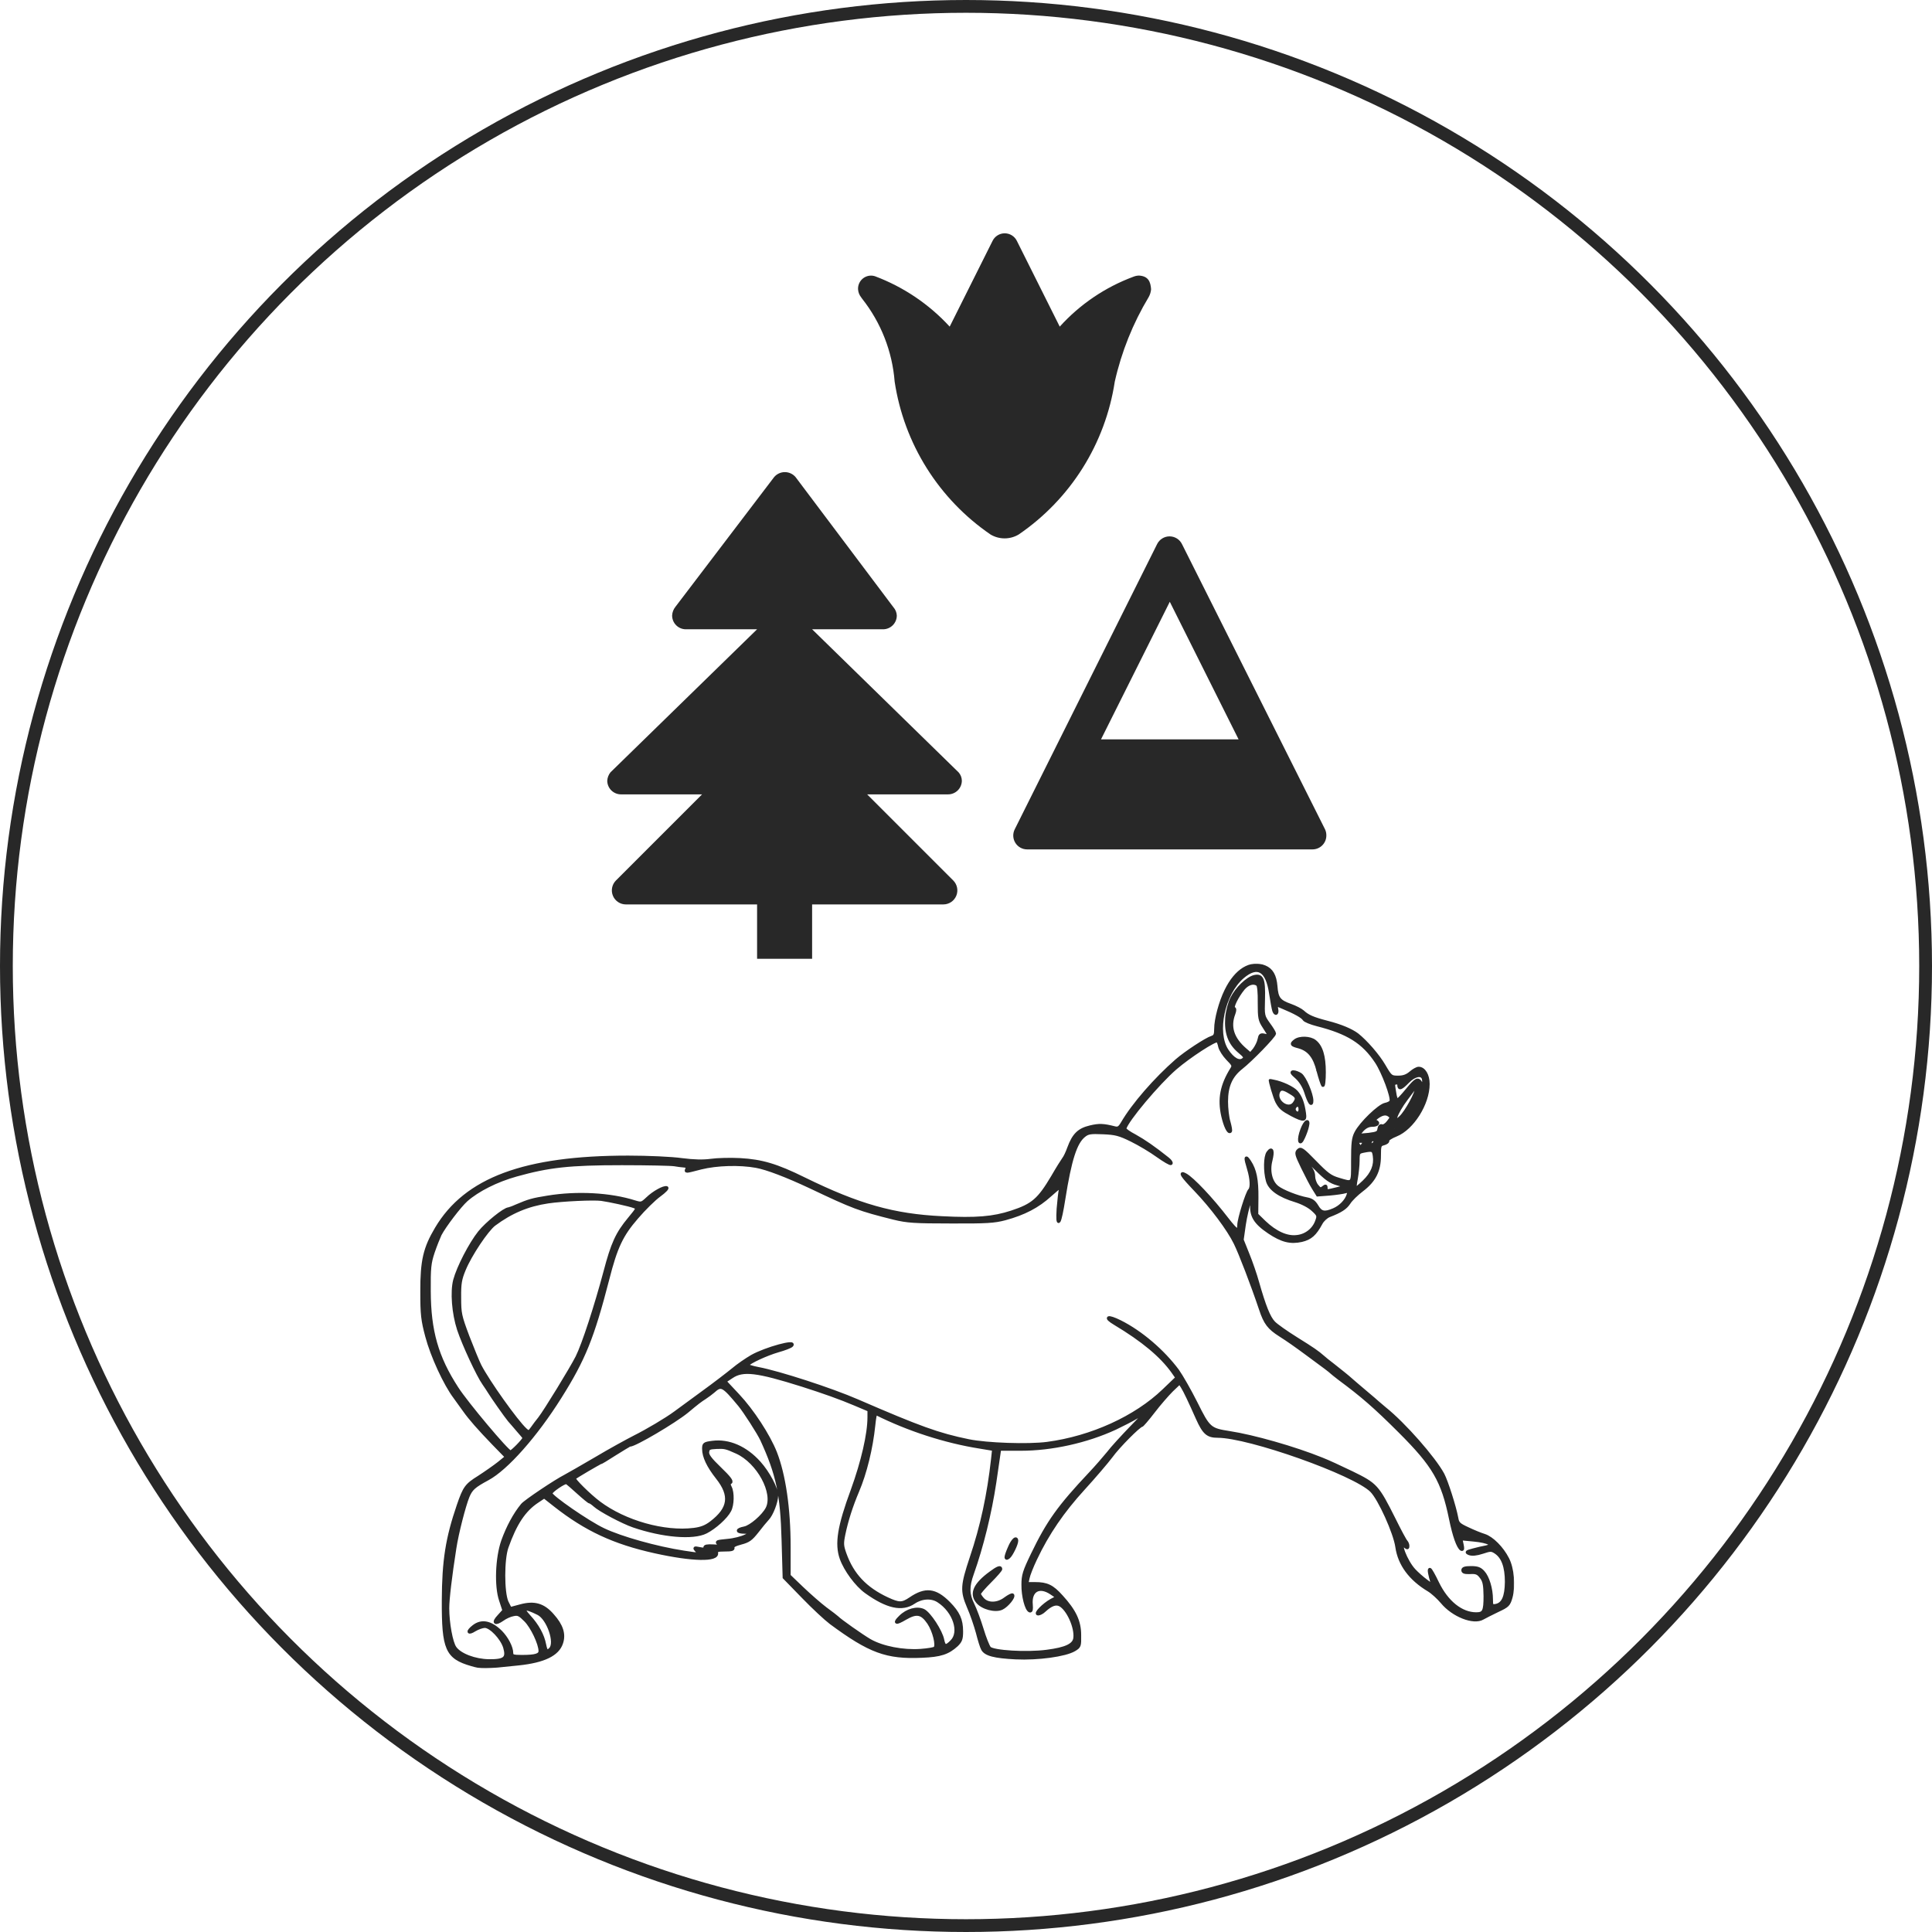 <svg width="1209" height="1209" viewBox="0 0 1209 1209" fill="none" xmlns="http://www.w3.org/2000/svg">
<circle cx="604.5" cy="604.5" r="600.5" stroke="#282828" stroke-width="8"/>
<g clip-path="url(#clip0_56_109)">
<path d="M637.437 334.495C634.779 336.071 631.746 336.903 628.656 336.903C625.566 336.903 622.533 336.071 619.875 334.495C603.839 323.525 590.233 309.37 579.907 292.912C569.581 276.454 562.755 258.046 559.854 238.834C558.374 219.916 551.302 201.865 539.538 186.975L538.883 186.046C537.747 184.63 537.074 182.898 536.955 181.087C536.89 179.939 537.068 178.791 537.478 177.717C537.888 176.643 538.52 175.668 539.332 174.855C540.145 174.043 541.12 173.411 542.194 173.001C543.268 172.591 544.416 172.413 545.564 172.478C546.23 172.532 546.888 172.659 547.527 172.857C565.376 179.551 581.397 190.357 594.29 204.399L621.149 150.681C621.853 149.274 622.934 148.091 624.272 147.265C625.61 146.438 627.152 146 628.725 146C630.297 146 631.839 146.438 633.177 147.265C634.515 148.091 635.597 149.274 636.3 150.681L663.16 204.399C675.793 190.431 691.61 179.718 709.268 173.167C710.363 172.719 711.53 172.474 712.712 172.444C718.738 172.754 720.012 176.541 720.322 181.018C720.179 182.723 719.674 184.378 718.841 185.873C708.974 202.278 701.8 220.159 697.595 238.834C694.67 258.055 687.819 276.467 677.47 292.924C667.12 309.382 653.493 323.533 637.437 334.495ZM508.202 393.792H552.589C554.872 393.792 557.062 392.885 558.676 391.271C560.29 389.656 561.197 387.467 561.197 385.184C561.114 383.271 560.372 381.446 559.097 380.018L497.871 298.579C497.047 297.595 496.017 296.804 494.854 296.261C493.691 295.718 492.423 295.436 491.139 295.436C489.856 295.436 488.588 295.718 487.424 296.261C486.261 296.804 485.231 297.595 484.407 298.579L422.734 379.64C421.444 381.209 420.695 383.154 420.599 385.184C420.599 387.467 421.506 389.656 423.12 391.271C424.735 392.885 426.925 393.792 429.208 393.792H473.767L381.997 483.324C380.815 484.825 380.118 486.651 380 488.558C380.009 489.688 380.241 490.806 380.682 491.847C381.123 492.888 381.764 493.832 382.57 494.625C383.376 495.418 384.33 496.044 385.378 496.469C386.426 496.893 387.547 497.107 388.678 497.098H439.332L385.441 550.989C384.217 552.216 383.384 553.779 383.047 555.48C382.71 557.18 382.884 558.942 383.547 560.544C384.21 562.146 385.332 563.516 386.772 564.481C388.212 565.446 389.905 565.964 391.639 565.968H473.767V600.403H508.202V565.968H590.33C592.063 565.964 593.757 565.446 595.197 564.481C596.637 563.516 597.759 562.146 598.422 560.544C599.085 558.942 599.258 557.18 598.921 555.48C598.584 553.779 597.752 552.216 596.528 550.989L542.637 497.098H593.291C595.574 497.098 597.764 496.191 599.378 494.576C600.993 492.962 601.9 490.772 601.9 488.489C601.86 486.597 601.153 484.779 599.902 483.358L508.202 393.792ZM829.998 522.855C829.998 525.157 829.083 527.364 827.456 528.991C825.829 530.618 823.622 531.533 821.32 531.533H642.774C641.292 531.537 639.833 531.162 638.537 530.442C637.241 529.723 636.151 528.684 635.37 527.423C634.59 526.163 634.145 524.724 634.079 523.243C634.013 521.762 634.327 520.289 634.992 518.964L724.11 340.452C724.83 339.009 725.938 337.795 727.309 336.946C728.681 336.098 730.262 335.648 731.875 335.648C733.488 335.648 735.069 336.098 736.44 336.946C737.812 337.795 738.92 339.009 739.64 340.452L829.171 518.964C829.746 520.179 830.029 521.511 829.998 522.855ZM775.074 462.663L732.03 376.575L688.986 462.663H775.074Z" fill="#282828"/>
</g>
<mask id="path-3-outside-1_56_109" maskUnits="userSpaceOnUse" x="262.535" y="602.989" width="685" height="441" fill="black">
<rect fill="white" x="262.535" y="602.989" width="685" height="441"/>
<path d="M791.396 605.056C795.735 606.835 797.849 610.505 798.406 617.177C798.962 624.738 800.409 626.629 807.641 629.186C810.756 630.298 814.094 632.077 815.207 633.078C818.322 635.969 821.549 637.415 830.561 639.75C839.24 641.974 845.693 644.754 849.365 647.534C854.817 651.871 862.383 660.544 866.055 666.883C870.172 673.888 870.394 674.11 874.956 674.11C878.183 674.11 880.408 673.332 882.745 671.33C884.525 669.774 886.75 668.551 887.752 668.551C891.09 668.551 893.649 672.776 893.649 678.336C893.649 690.679 883.857 706.136 873.621 710.25C870.505 711.473 868.169 713.03 868.391 713.697C868.614 714.476 867.501 715.254 865.944 715.699C863.385 716.366 863.162 716.811 863.162 723.372C863.162 732.601 860.047 738.828 852.258 744.722C849.031 747.168 845.36 750.726 844.136 752.728C842.022 755.953 838.906 757.954 831.674 760.734C830.005 761.401 827.668 763.514 826.667 765.405C822.884 772.41 820.102 774.857 814.539 776.191C807.529 777.748 802.189 776.413 794.178 771.076C785.276 765.071 782.717 760.734 783.385 753.062L783.941 746.946L781.939 751.95C780.937 754.73 779.379 761.179 778.601 766.405L777.265 775.857L780.826 784.753C782.829 789.646 785.61 797.652 786.945 802.545C791.174 817.334 793.955 824.451 797.071 827.676C798.628 829.344 804.97 833.792 811.201 837.684C821.549 844.133 824.33 846.024 828.002 849.249C828.67 849.916 831.451 852.14 834.233 854.252C839.017 858.033 843.246 861.369 845.805 863.704C846.472 864.26 850.255 867.596 854.261 870.932C858.266 874.268 861.716 877.271 862.049 877.604C862.383 877.938 864.386 879.606 866.5 881.385C878.739 891.17 897.432 912.521 902.884 922.64C905.22 927.088 910.227 942.767 911.562 949.883C912.119 953.331 913.009 954.109 918.572 956.667C922.021 958.335 926.694 960.225 928.92 960.892C933.704 962.449 939.935 968.676 943.384 975.459C946.499 981.464 947.501 992.361 945.498 999.589C944.163 1004.26 943.495 1004.93 937.264 1007.82C933.481 1009.6 929.253 1011.82 927.807 1012.6C922.132 1015.94 909.337 1010.93 902.439 1002.59C900.102 999.812 896.319 996.365 894.094 995.03C882.522 988.136 875.735 978.906 874.177 968.12C872.953 959.224 863.273 937.874 858.266 932.87C847.474 922.084 781.605 898.732 762.022 898.732C755.68 898.732 753.455 896.73 749.338 887.612C744.553 876.826 741.549 870.487 739.88 867.819L738.211 865.261L733.204 870.043C730.534 872.711 725.305 878.716 721.744 883.387C718.072 888.168 714.734 892.06 714.289 892.06C712.732 892.171 699.825 905.07 695.263 911.409C692.593 914.967 684.804 924.085 677.906 931.647C665.11 945.658 655.541 959.558 647.975 975.57C645.75 980.241 643.636 985.578 643.302 987.469L642.523 991.027H647.642C655.096 991.027 658.434 992.584 664.22 999.033C672.454 1008.04 675.569 1014.6 675.569 1023.16C675.68 1030.06 675.569 1030.39 672.231 1032.39C666.557 1035.73 649.533 1038.06 635.625 1037.4C622.273 1036.73 616.71 1035.28 614.93 1031.95C614.262 1030.84 612.816 1026.17 611.703 1021.72C610.479 1017.27 608.031 1009.93 606.029 1005.48C601.8 995.475 602.023 992.25 607.809 974.792C614.485 955.11 618.713 935.205 621.161 913.188L621.828 906.961L613.149 905.515C591.453 902.068 568.421 894.618 548.171 884.499C547.726 884.387 547.169 887.723 546.724 892.06C545.278 906.182 541.495 921.75 536.599 933.204C532.705 942.433 529.812 951.44 528.032 960.003C526.808 965.896 526.919 967.342 528.699 972.346C533.372 985.467 541.606 994.141 555.18 1000.48C562.635 1003.93 564.527 1003.93 569.645 1000.48C579.102 994.029 585.222 994.697 593.678 1003.15C599.686 1009.26 601.689 1013.6 601.689 1020.94C601.689 1025.61 601.133 1026.94 598.685 1029.39C593.233 1034.39 588.449 1035.95 576.988 1036.4C554.847 1037.4 544.276 1033.5 519.909 1015.49C516.794 1013.16 509.005 1005.93 502.552 999.256L490.758 987.135L490.09 963.783C489.312 934.983 486.641 922.529 476.739 900.956C474.847 896.842 466.057 883.164 462.83 879.272C452.483 866.818 451.37 866.151 446.363 870.71C445.251 871.711 442.803 873.49 441.134 874.602C438.018 876.603 436.683 877.604 429.896 883.275C421.996 889.725 397.295 904.292 394.18 904.292C393.846 904.292 389.618 906.849 384.834 909.852C380.049 912.965 375.932 915.412 375.599 915.412C375.042 915.412 360.467 923.974 359.354 924.975C358.464 925.642 368.7 935.761 374.931 940.432C390.953 952.441 415.654 959.447 434.235 957.111C438.686 956.555 441.69 955.443 445.139 952.775C456.6 943.99 457.712 935.872 448.922 924.753C443.137 917.413 440.355 911.52 440.355 906.627C440.355 903.625 440.689 903.291 445.807 902.624C456.043 901.29 466.613 905.849 475.181 915.412C480.744 921.639 485.974 931.424 485.974 935.761C485.974 939.764 482.858 947.882 480.299 950.439C479.186 951.663 476.182 955.221 473.734 958.446C469.951 963.227 468.394 964.339 463.721 965.562C459.938 966.563 458.269 967.453 458.602 968.454C459.047 969.566 457.712 969.899 453.595 969.899C449.034 969.899 448.143 970.233 448.366 971.79C449.256 976.571 433.345 976.238 409.757 971.011C384.166 965.34 366.586 957.111 347.337 941.988L340.55 936.651L336.211 939.542C327.977 944.991 322.414 953.442 317.185 968.231C314.514 975.793 314.514 996.365 317.185 1002.48C318.297 1004.7 319.187 1006.59 319.41 1006.59C319.521 1006.59 322.414 1005.82 325.752 1004.93C334.431 1002.59 340.105 1004.26 345.78 1010.82C351.454 1017.16 353.234 1022.61 351.343 1028.17C349.006 1035.28 340.439 1039.51 324.528 1041.18C302.609 1043.51 301.496 1043.51 295.043 1041.62C279.577 1037.17 277.352 1031.84 277.463 1001.59C277.574 976.571 279.799 962.56 286.809 942.1C290.703 930.757 291.816 929.312 299.827 924.308C303.944 921.639 309.507 917.747 312.178 915.634L316.962 911.742L308.728 903.291C299.827 894.062 294.153 887.612 290.703 882.719C289.48 880.94 286.698 877.271 284.695 874.379C278.464 866.151 270.342 848.47 267.115 836.238C264.445 826.23 264 822.672 264 808.105C264 788.868 265.78 781.084 273.124 768.741C291.482 737.827 328.2 724.15 393.067 724.15C405.306 724.15 420.327 724.817 426.558 725.707C434.458 726.707 439.91 726.819 444.917 726.151C448.811 725.595 457.045 725.373 463.164 725.707C476.739 726.485 485.862 729.154 503.22 737.716C537.267 754.396 559.186 760.623 589.45 762.069C610.813 763.181 621.494 762.291 633.066 758.51C646.306 754.174 650.201 750.726 658.657 736.493C661.661 731.267 664.888 726.151 665.555 725.262C666.334 724.372 667.892 721.148 668.893 718.256C671.897 710.139 675.124 706.914 682.245 705.246C687.808 703.912 690.479 704.023 697.488 705.802C699.714 706.358 700.604 705.802 702.384 702.8C709.171 691.124 723.079 675.222 736.32 663.658C742.106 658.654 754.79 650.314 758.35 649.202C760.353 648.535 760.798 647.534 760.798 643.864C760.798 637.86 763.691 627.073 767.252 619.845C773.482 607.058 782.606 601.498 791.396 605.056ZM777.599 611.394C765.471 621.847 760.353 645.977 767.808 657.319C771.48 662.879 775.485 665.103 778.044 662.991C779.491 661.767 779.268 661.1 775.374 657.875C769.366 652.76 767.029 646.2 767.697 636.97C768.03 632.744 769.366 627.741 770.923 624.627C773.927 618.622 780.492 612.284 784.831 611.172C789.838 609.949 790.951 612.84 790.617 625.183C790.283 635.636 790.395 635.858 793.844 640.751C795.847 643.42 797.516 646.2 797.516 646.756C797.516 648.312 782.717 663.547 776.709 668.217C770.256 673.332 767.474 679.67 767.474 689.345C767.474 693.57 768.142 699.464 769.032 702.244C769.811 705.024 770.256 707.581 769.922 707.915C768.809 709.138 766.695 704.69 765.249 698.463C762.801 687.677 764.47 679.114 770.923 668.773C772.147 666.883 771.702 666.104 768.142 662.546C765.916 660.211 763.802 656.875 763.357 655.095C763.023 653.316 762.356 651.648 761.911 651.315C760.464 650.425 744.331 660.878 735.541 668.439C724.748 677.78 705.166 701.021 703.83 706.247C703.608 706.803 706.501 708.916 710.173 710.806C715.958 714.031 721.967 718.145 730.757 725.151C732.314 726.374 733.204 727.708 732.759 728.042C732.426 728.487 728.643 726.263 724.415 723.26C720.298 720.258 712.843 715.81 708.059 713.475C700.381 709.694 697.933 709.138 690.256 708.804C682.468 708.471 680.799 708.693 678.351 710.695C673.01 714.92 669.561 725.707 665.667 750.282C663.219 765.961 661.439 769.297 662.217 756.398C662.662 751.171 663.219 745.722 663.664 744.166C664.331 741.831 663.219 742.498 657.21 747.835C649.422 754.952 640.854 759.4 628.949 762.625C622.273 764.404 617.378 764.737 595.013 764.626C572.204 764.626 567.642 764.293 559.408 762.291C537.601 756.842 534.04 755.508 507.114 742.72C492.427 735.826 479.965 731.044 473.178 729.821C462.83 727.931 448.477 728.375 438.686 730.822C428.338 733.491 429.117 733.379 429.896 731.378C430.341 730.155 429.785 729.71 428.005 729.599C426.558 729.487 423.776 729.154 421.996 728.82C420.105 728.487 405.418 728.153 389.173 728.153C356.127 728.153 343.443 729.599 323.082 735.27C310.731 738.717 299.048 744.61 291.816 750.949C287.699 754.618 278.131 767.184 275.349 772.521C274.459 774.412 272.456 779.416 271.01 783.641C268.784 790.424 268.45 793.427 268.562 808.105C268.673 832.902 273.346 849.36 285.919 868.708C291.816 877.938 317.518 908.517 319.41 908.629C320.411 908.74 327.977 900.956 327.977 899.844C327.977 899.51 326.308 897.509 324.306 895.285C322.414 892.95 319.855 890.17 318.742 888.835C316.517 886.167 307.95 873.935 306.281 871.155C305.613 870.043 304.055 867.708 302.831 865.928C299.16 860.813 290.147 841.353 287.032 832.013C283.694 821.782 282.692 808.439 284.584 801.099C286.809 792.871 294.375 778.304 300.05 771.187C304.612 765.516 315.627 756.62 318.297 756.509C318.854 756.398 320.856 755.73 322.748 754.841C331.093 751.282 333.095 750.726 342.776 749.17C361.134 746.167 381.941 747.279 397.295 752.172C401.301 753.395 401.635 753.284 405.084 750.059C409.089 746.167 415.432 742.72 417.212 743.276C417.879 743.498 415.877 745.611 412.65 747.946C409.423 750.282 403.081 756.509 398.519 761.846C388.95 772.855 385.39 780.416 380.272 800.543C370.814 837.128 365.362 850.583 350.453 874.268C335.321 898.398 316.962 919.081 305.168 925.42C296.712 929.979 294.82 931.647 292.817 936.428C290.481 942.1 286.03 959.335 284.584 968.787C281.802 986.579 280.133 1000.7 280.133 1006.37C280.133 1015.6 282.359 1027.94 284.695 1031.17C287.811 1035.62 297.157 1039.18 305.947 1039.29C315.849 1039.4 317.852 1037.73 315.849 1030.84C314.069 1025.05 307.059 1017.71 303.388 1017.71C301.941 1017.71 299.048 1018.72 297.046 1019.94C292.818 1022.61 292.261 1021.05 296.378 1017.83C301.385 1013.93 307.059 1015.05 313.29 1021.16C317.073 1024.94 320.189 1030.84 320.189 1034.51C320.189 1036.28 321.079 1036.62 326.531 1036.62C335.098 1036.62 337.991 1035.73 337.991 1033.17C337.991 1028.61 332.984 1018.05 328.867 1013.93C325.196 1010.26 324.194 1009.71 321.19 1010.38C319.299 1010.71 316.294 1012.04 314.514 1013.38C309.73 1016.71 308.283 1015.49 312.178 1011.38L315.404 1007.82L313.29 1001.37C310.286 992.584 310.954 974.903 314.625 964.339C317.741 955.666 322.08 947.548 326.865 941.766C328.645 939.542 347.56 926.865 353.679 923.752C355.793 922.64 364.472 917.636 373.04 912.632C381.607 907.517 392.4 901.623 396.962 899.288C404.973 895.285 416.989 888.168 422.553 884.054C424.11 882.942 431.565 877.493 439.242 871.822C446.92 866.262 455.598 859.59 458.714 857.032C461.718 854.475 467.059 850.805 470.508 848.804C479.186 843.911 498.769 838.573 495.32 842.021C494.652 842.688 490.981 844.133 486.975 845.245C479.631 847.358 468.839 852.362 467.726 854.141C467.392 854.697 470.508 855.698 474.625 856.476C487.531 858.923 520.132 869.487 536.488 876.603C575.542 893.506 587.113 897.731 606.14 901.623C617.6 903.958 643.414 904.848 655.319 903.291C683.024 899.622 710.618 887.056 728.198 870.154L736.542 862.148L733.983 858.478C726.862 848.47 715.18 838.685 697.711 828.232C690.812 824.118 693.149 823.228 700.938 827.12C714.067 833.681 727.864 845.579 736.876 857.7C739.324 861.147 744.553 870.265 748.448 878.049C756.348 893.95 757.126 894.618 769.254 896.508C784.498 898.843 810.2 906.182 827.223 913.077C830.45 914.3 838.906 918.192 846.027 921.639C861.048 928.978 861.938 929.979 872.174 950.328C875.846 957.779 879.295 964.228 879.963 964.784C880.519 965.451 880.964 966.563 880.964 967.453C880.964 968.787 880.631 968.787 879.295 967.675C874.622 963.783 879.74 977.127 884.97 982.687C886.75 984.577 890.088 987.58 892.536 989.359C896.208 992.139 896.764 992.361 896.208 990.471C894.65 985.356 894.094 982.131 894.761 982.131C895.206 982.131 897.32 985.912 899.546 990.582C905.443 1002.7 914.455 1009.93 923.801 1009.93C928.586 1009.93 929.365 1008.26 929.365 998.811C929.253 991.583 928.808 989.359 926.917 986.913C925.025 984.355 923.801 983.799 920.018 984.021C916.68 984.133 915.457 983.799 915.457 982.576C915.457 981.464 916.903 981.019 920.463 981.019C924.469 981.019 926.138 981.575 928.141 983.799C931.034 986.913 933.259 994.252 933.259 1000.81C933.259 1004.82 933.481 1005.15 936.041 1004.7C940.602 1003.81 942.605 999.256 942.716 989.915C942.716 980.463 940.491 974.347 935.929 971.345C933.37 969.677 932.703 969.677 927.696 971.345C924.024 972.568 921.242 972.79 919.573 972.234C917.348 971.345 917.571 971.122 921.687 970.01C924.135 969.343 927.807 968.454 929.81 968.12C935.707 966.897 931.701 964.562 922.244 963.672L914.121 962.894L914.9 966.563C915.457 969.121 915.345 969.899 914.455 969.454C912.452 968.12 910.005 961.337 907.779 950.551C902.884 926.643 897.32 917.08 876.069 895.841C860.492 880.273 852.258 873.156 838.127 862.704C835.68 860.813 833.454 859.034 833.12 858.7C832.675 858.144 828.892 855.253 818.1 847.358C810.422 841.687 805.972 838.573 801.076 835.46C794.066 831.012 791.73 828.01 788.837 819.225C783.719 803.991 776.153 784.308 773.037 777.97C768.809 769.297 758.35 755.286 748.003 744.499C739.658 735.826 737.878 733.046 741.772 735.159C746.334 737.605 758.239 750.282 767.808 762.736C770.812 766.628 773.594 769.741 774.261 769.741C774.818 769.741 775.263 768.296 775.263 766.517C775.263 762.958 780.381 746.39 782.05 744.722C783.496 743.276 783.274 737.716 781.382 731.489C779.157 724.15 779.268 722.927 781.939 726.93C785.388 732.156 786.612 738.272 786.5 749.614L786.389 760.067L791.174 764.737C798.183 771.409 805.304 774.634 811.535 773.856C817.321 773.3 822.328 769.297 824.108 763.848C825.221 760.845 824.998 760.178 821.549 757.065C819.324 754.952 815.095 752.728 810.867 751.394C800.52 748.28 794.623 744.054 793.176 738.939C791.507 732.935 791.619 723.816 793.51 721.259C795.958 717.923 796.737 720.147 795.29 726.04C793.51 732.823 795.179 739.718 799.296 742.942C802.523 745.5 811.869 749.17 817.877 750.282C820.881 750.838 822.439 752.061 824.108 754.841C826.556 759.066 828.892 759.511 834.567 757.065C838.795 755.286 842.578 751.394 843.691 747.613C844.469 745.166 844.247 745.055 841.91 745.722C840.464 746.167 835.902 746.834 831.897 747.168L824.553 747.724L821.994 743.61C820.547 741.386 817.543 735.492 815.095 730.488C811.201 722.482 810.979 721.37 812.425 719.924C813.983 718.368 815.095 719.146 822.884 727.152C830.228 734.714 832.564 736.493 837.571 737.939C846.917 740.719 846.472 741.386 846.472 726.374C846.472 715.365 846.806 712.14 848.586 708.804C851.59 702.911 863.051 691.902 866.834 691.124C868.614 690.79 870.283 689.901 870.505 689.122C871.507 686.676 865.499 670.774 861.382 664.547C853.148 652.093 843.468 646.088 824.219 641.196C820.214 640.195 816.542 638.638 816.097 637.86C815.207 636.192 810.2 633.412 802.634 630.298L798.406 628.519L798.851 631.299C799.518 634.301 798.183 635.191 797.182 632.522C796.848 631.632 795.958 626.851 795.179 621.736C793.065 606.946 786.945 603.388 777.599 611.394ZM778.044 618.622C774.039 623.515 770.589 630.521 772.036 630.965C772.815 631.188 772.815 632.3 772.036 634.412C768.921 642.641 771.257 649.98 779.268 656.875L782.495 659.655L784.943 656.763C786.167 655.095 787.613 652.315 787.947 650.425C788.503 647.645 788.948 647.312 791.396 647.868C794.845 648.757 794.845 648.424 791.062 642.641C788.281 638.416 788.058 637.081 788.058 627.407C788.169 621.291 787.724 616.509 786.945 616.065C784.498 614.286 780.937 615.286 778.044 618.622ZM880.964 676.89C876.848 681.116 875.401 681.672 875.401 679.003C875.401 678.002 874.622 677.446 873.621 677.669C871.729 678.114 871.729 677.78 872.731 683.785C873.065 686.454 873.843 688.566 874.4 688.566C874.845 688.566 877.626 685.675 880.519 682.117C886.083 675.334 887.306 674.666 889.087 677.669C890.867 680.338 887.418 690.457 882.633 696.684C880.408 699.575 876.18 703.133 872.953 704.913C869.282 706.914 867.946 708.137 869.059 708.36C873.176 709.138 883.857 699.13 887.752 690.79C890.311 685.453 891.646 677.558 890.644 674.666C889.421 671.775 884.97 672.776 880.964 676.89ZM880.186 687.454C873.065 696.906 870.617 704.801 876.514 699.13C880.074 695.794 886.528 683.896 886.528 680.894C886.528 679.003 886.416 679.114 880.186 687.454ZM861.493 699.353C859.935 700.576 859.713 701.243 860.603 701.577C863.273 702.577 862.049 704.134 858.711 704.134C856.375 704.134 854.372 705.135 852.481 707.136C851.034 708.693 849.921 710.139 850.033 710.361C850.255 710.472 853.148 710.25 856.486 709.916C861.827 709.249 862.606 708.804 862.939 706.58C863.162 704.913 863.941 704.134 864.831 704.579C865.721 704.912 867.501 703.801 868.725 702.133C870.839 699.464 870.951 699.13 869.282 697.907C867.279 696.35 864.72 696.906 861.493 699.353ZM857.265 715.254C856.82 717.144 857.042 717.256 858.823 716.255C860.047 715.699 860.714 714.698 860.38 714.031C859.268 712.363 857.933 712.919 857.265 715.254ZM850.033 716.366C850.812 717.478 851.479 718.368 851.479 718.256C851.479 718.145 852.258 717.144 853.037 716.032C854.372 714.364 854.261 714.142 851.59 714.142C849.031 714.142 848.809 714.364 850.033 716.366ZM853.259 720.369C850.033 721.036 849.81 721.37 849.81 726.374C849.81 729.265 849.254 734.269 848.698 737.494C848.03 740.719 847.807 743.61 848.03 743.832C848.252 744.166 850.7 742.164 853.482 739.495C858.823 734.38 860.937 729.154 860.047 723.26C859.49 719.48 858.934 719.257 853.259 720.369ZM818.545 729.043C820.881 731.489 821.994 733.713 821.994 736.048C821.994 737.939 822.884 740.607 824.108 742.053C825.888 744.277 826.445 744.388 828.002 743.165C829.56 741.942 829.782 741.942 829.782 743.498C829.782 745.611 829.894 745.611 837.015 743.832L842.467 742.386L837.015 740.83C832.564 739.607 829.894 737.716 823.663 731.489C819.324 727.152 815.652 724.039 815.429 724.483C815.207 725.039 816.653 727.041 818.545 729.043ZM662.774 735.492C660.437 740.163 660.437 740.163 662.662 738.272C664.554 736.604 666.779 730.822 665.555 730.822C665.333 730.822 664.109 732.935 662.774 735.492ZM342.998 752.061C330.203 753.951 319.744 758.399 309.285 766.183C304.723 769.63 294.264 785.198 290.481 794.428C288.033 800.321 287.477 803.101 287.588 811.997C287.588 821.894 287.922 823.45 292.706 836.238C295.599 843.689 298.937 851.917 300.272 854.586C305.502 864.705 323.082 889.391 328.756 894.618C330.87 896.508 331.093 896.397 333.095 893.617C334.208 891.949 336.211 889.391 337.546 887.723C341.218 883.053 357.462 856.476 361.134 849.249C365.14 841.242 372.928 817.223 378.603 795.984C383.276 778.193 386.169 771.854 393.846 762.625C399.187 756.175 399.298 755.953 396.85 755.063C394.069 753.951 381.273 751.171 376.378 750.504C371.593 749.837 352.122 750.726 342.998 752.061ZM457.824 861.592L453.595 864.372L461.718 873.045C470.842 882.719 480.967 898.287 485.195 908.962C490.647 922.862 493.762 943.99 493.762 967.898V986.023L501.996 993.918C506.558 998.255 513.122 1004.04 516.683 1006.71C520.354 1009.37 523.47 1011.82 523.804 1012.15C525.584 1014.05 539.158 1023.61 544.276 1026.61C552.288 1031.17 565.194 1033.62 576.098 1032.84C580.66 1032.5 584.666 1031.84 585.111 1031.28C586.78 1029.61 584.554 1020.61 581.216 1015.6C576.877 1009.26 573.65 1008.6 566.529 1012.71C560.521 1016.27 559.297 1015.82 563.414 1011.82C567.642 1007.6 573.762 1005.93 577.878 1007.82C581.55 1009.6 588.894 1020.83 589.895 1026.28C590.785 1030.61 592.009 1030.84 595.57 1027.17C601.467 1021.38 597.239 1008.37 587.336 1001.92C583.108 999.033 576.766 999.367 571.87 1002.7C564.527 1007.71 555.069 1005.59 541.94 996.142C536.043 991.917 529.033 982.465 526.474 975.237C523.247 966.118 525.028 955.11 533.372 932.536C539.826 914.745 543.831 897.398 543.831 886.945V882.386L535.153 878.716C525.695 874.713 515.681 871.155 502.107 866.818C473.512 857.811 464.833 856.81 457.824 861.592ZM697.933 893.728C679.908 902.068 657.989 906.849 638.963 906.849H625.5L622.496 927.532C619.603 946.881 614.373 968.009 608.476 984.577C605.472 992.917 605.583 997.699 608.81 1004.15C610.257 1007.04 612.816 1013.93 614.485 1019.38C616.154 1024.94 618.268 1030.17 619.158 1031.28C621.383 1033.73 642.301 1035.06 654.985 1033.39C667.113 1031.84 672.231 1029.39 672.676 1024.94C673.455 1018.38 668.337 1006.93 663.33 1004.26C660.66 1002.93 657.655 1004.04 653.539 1007.82C652.315 1009.04 650.535 1009.93 649.644 1009.93C647.419 1009.93 653.094 1004.15 657.878 1001.48L661.661 999.478L657.878 996.921C650.312 991.805 644.415 995.253 645.305 1004.26C645.528 1007.15 645.305 1008.37 644.415 1008.04C642.301 1007.26 640.076 998.7 640.187 991.583C640.187 985.801 640.966 983.243 646.084 972.679C655.875 952.33 662.774 942.767 682.245 922.084C686.028 918.081 691.035 912.298 693.483 909.296C695.819 906.182 702.384 899.066 707.836 893.394L717.961 882.942L711.842 886.5C708.504 888.502 702.162 891.726 697.933 893.728ZM442.803 908.517C442.469 910.519 444.249 912.965 450.48 918.97C456.155 924.419 458.157 926.976 457.156 927.644C456.043 928.311 456.043 928.978 456.933 930.757C458.602 933.982 458.491 941.655 456.6 945.213C454.374 949.55 447.253 955.888 441.801 958.668C433.679 962.782 414.653 961.115 396.405 954.887C389.618 952.552 375.376 944.991 372.149 941.988C370.926 940.876 369.479 939.876 369.034 939.876C368.589 939.876 365.362 937.207 361.802 933.982C358.353 930.868 355.126 927.977 354.458 927.755C353.234 927.31 344.667 933.092 344.667 934.538C344.667 936.54 367.921 952.663 377.601 957.223C388.505 962.449 410.647 968.676 427.893 971.345C438.13 972.902 438.241 972.902 436.238 970.678C434.235 968.454 434.347 968.454 437.796 969.121C440.355 969.677 441.356 969.454 441.134 968.454C441.022 967.564 442.58 967.23 446.474 967.453C451.481 967.786 451.815 967.675 449.924 966.23C448.032 964.784 448.477 964.673 455.153 964.006C459.27 963.672 464.388 962.338 466.725 961.115L470.953 958.891L466.168 958.779C460.828 958.779 460.716 957.223 465.835 956.222C469.84 955.443 477.629 948.66 480.077 943.99C485.083 934.316 474.513 914.856 461.05 908.74C454.152 905.626 453.484 905.515 448.143 905.738C443.804 905.96 443.137 906.294 442.803 908.517ZM331.093 1011.49C336.322 1017.16 339.66 1023.27 340.773 1029.17C341.663 1033.5 342.33 1034.06 344.444 1031.95C348.339 1028.06 343.109 1012.93 336.878 1009.71C327.977 1005.26 325.974 1005.93 331.093 1011.49Z"/>
</mask>
<path d="M791.396 605.056C795.735 606.835 797.849 610.505 798.406 617.177C798.962 624.738 800.409 626.629 807.641 629.186C810.756 630.298 814.094 632.077 815.207 633.078C818.322 635.969 821.549 637.415 830.561 639.75C839.24 641.974 845.693 644.754 849.365 647.534C854.817 651.871 862.383 660.544 866.055 666.883C870.172 673.888 870.394 674.11 874.956 674.11C878.183 674.11 880.408 673.332 882.745 671.33C884.525 669.774 886.75 668.551 887.752 668.551C891.09 668.551 893.649 672.776 893.649 678.336C893.649 690.679 883.857 706.136 873.621 710.25C870.505 711.473 868.169 713.03 868.391 713.697C868.614 714.476 867.501 715.254 865.944 715.699C863.385 716.366 863.162 716.811 863.162 723.372C863.162 732.601 860.047 738.828 852.258 744.722C849.031 747.168 845.36 750.726 844.136 752.728C842.022 755.953 838.906 757.954 831.674 760.734C830.005 761.401 827.668 763.514 826.667 765.405C822.884 772.41 820.102 774.857 814.539 776.191C807.529 777.748 802.189 776.413 794.178 771.076C785.276 765.071 782.717 760.734 783.385 753.062L783.941 746.946L781.939 751.95C780.937 754.73 779.379 761.179 778.601 766.405L777.265 775.857L780.826 784.753C782.829 789.646 785.61 797.652 786.945 802.545C791.174 817.334 793.955 824.451 797.071 827.676C798.628 829.344 804.97 833.792 811.201 837.684C821.549 844.133 824.33 846.024 828.002 849.249C828.67 849.916 831.451 852.14 834.233 854.252C839.017 858.033 843.246 861.369 845.805 863.704C846.472 864.26 850.255 867.596 854.261 870.932C858.266 874.268 861.716 877.271 862.049 877.604C862.383 877.938 864.386 879.606 866.5 881.385C878.739 891.17 897.432 912.521 902.884 922.64C905.22 927.088 910.227 942.767 911.562 949.883C912.119 953.331 913.009 954.109 918.572 956.667C922.021 958.335 926.694 960.225 928.92 960.892C933.704 962.449 939.935 968.676 943.384 975.459C946.499 981.464 947.501 992.361 945.498 999.589C944.163 1004.26 943.495 1004.93 937.264 1007.82C933.481 1009.6 929.253 1011.82 927.807 1012.6C922.132 1015.94 909.337 1010.93 902.439 1002.59C900.102 999.812 896.319 996.365 894.094 995.03C882.522 988.136 875.735 978.906 874.177 968.12C872.953 959.224 863.273 937.874 858.266 932.87C847.474 922.084 781.605 898.732 762.022 898.732C755.68 898.732 753.455 896.73 749.338 887.612C744.553 876.826 741.549 870.487 739.88 867.819L738.211 865.261L733.204 870.043C730.534 872.711 725.305 878.716 721.744 883.387C718.072 888.168 714.734 892.06 714.289 892.06C712.732 892.171 699.825 905.07 695.263 911.409C692.593 914.967 684.804 924.085 677.906 931.647C665.11 945.658 655.541 959.558 647.975 975.57C645.75 980.241 643.636 985.578 643.302 987.469L642.523 991.027H647.642C655.096 991.027 658.434 992.584 664.22 999.033C672.454 1008.04 675.569 1014.6 675.569 1023.16C675.68 1030.06 675.569 1030.39 672.231 1032.39C666.557 1035.73 649.533 1038.06 635.625 1037.4C622.273 1036.73 616.71 1035.28 614.93 1031.95C614.262 1030.84 612.816 1026.17 611.703 1021.72C610.479 1017.27 608.031 1009.93 606.029 1005.48C601.8 995.475 602.023 992.25 607.809 974.792C614.485 955.11 618.713 935.205 621.161 913.188L621.828 906.961L613.149 905.515C591.453 902.068 568.421 894.618 548.171 884.499C547.726 884.387 547.169 887.723 546.724 892.06C545.278 906.182 541.495 921.75 536.599 933.204C532.705 942.433 529.812 951.44 528.032 960.003C526.808 965.896 526.919 967.342 528.699 972.346C533.372 985.467 541.606 994.141 555.18 1000.48C562.635 1003.93 564.527 1003.93 569.645 1000.48C579.102 994.029 585.222 994.697 593.678 1003.15C599.686 1009.26 601.689 1013.6 601.689 1020.94C601.689 1025.61 601.133 1026.94 598.685 1029.39C593.233 1034.39 588.449 1035.95 576.988 1036.4C554.847 1037.4 544.276 1033.5 519.909 1015.49C516.794 1013.16 509.005 1005.93 502.552 999.256L490.758 987.135L490.09 963.783C489.312 934.983 486.641 922.529 476.739 900.956C474.847 896.842 466.057 883.164 462.83 879.272C452.483 866.818 451.37 866.151 446.363 870.71C445.251 871.711 442.803 873.49 441.134 874.602C438.018 876.603 436.683 877.604 429.896 883.275C421.996 889.725 397.295 904.292 394.18 904.292C393.846 904.292 389.618 906.849 384.834 909.852C380.049 912.965 375.932 915.412 375.599 915.412C375.042 915.412 360.467 923.974 359.354 924.975C358.464 925.642 368.7 935.761 374.931 940.432C390.953 952.441 415.654 959.447 434.235 957.111C438.686 956.555 441.69 955.443 445.139 952.775C456.6 943.99 457.712 935.872 448.922 924.753C443.137 917.413 440.355 911.52 440.355 906.627C440.355 903.625 440.689 903.291 445.807 902.624C456.043 901.29 466.613 905.849 475.181 915.412C480.744 921.639 485.974 931.424 485.974 935.761C485.974 939.764 482.858 947.882 480.299 950.439C479.186 951.663 476.182 955.221 473.734 958.446C469.951 963.227 468.394 964.339 463.721 965.562C459.938 966.563 458.269 967.453 458.602 968.454C459.047 969.566 457.712 969.899 453.595 969.899C449.034 969.899 448.143 970.233 448.366 971.79C449.256 976.571 433.345 976.238 409.757 971.011C384.166 965.34 366.586 957.111 347.337 941.988L340.55 936.651L336.211 939.542C327.977 944.991 322.414 953.442 317.185 968.231C314.514 975.793 314.514 996.365 317.185 1002.48C318.297 1004.7 319.187 1006.59 319.41 1006.59C319.521 1006.59 322.414 1005.82 325.752 1004.93C334.431 1002.59 340.105 1004.26 345.78 1010.82C351.454 1017.16 353.234 1022.61 351.343 1028.17C349.006 1035.28 340.439 1039.51 324.528 1041.18C302.609 1043.51 301.496 1043.51 295.043 1041.62C279.577 1037.17 277.352 1031.84 277.463 1001.59C277.574 976.571 279.799 962.56 286.809 942.1C290.703 930.757 291.816 929.312 299.827 924.308C303.944 921.639 309.507 917.747 312.178 915.634L316.962 911.742L308.728 903.291C299.827 894.062 294.153 887.612 290.703 882.719C289.48 880.94 286.698 877.271 284.695 874.379C278.464 866.151 270.342 848.47 267.115 836.238C264.445 826.23 264 822.672 264 808.105C264 788.868 265.78 781.084 273.124 768.741C291.482 737.827 328.2 724.15 393.067 724.15C405.306 724.15 420.327 724.817 426.558 725.707C434.458 726.707 439.91 726.819 444.917 726.151C448.811 725.595 457.045 725.373 463.164 725.707C476.739 726.485 485.862 729.154 503.22 737.716C537.267 754.396 559.186 760.623 589.45 762.069C610.813 763.181 621.494 762.291 633.066 758.51C646.306 754.174 650.201 750.726 658.657 736.493C661.661 731.267 664.888 726.151 665.555 725.262C666.334 724.372 667.892 721.148 668.893 718.256C671.897 710.139 675.124 706.914 682.245 705.246C687.808 703.912 690.479 704.023 697.488 705.802C699.714 706.358 700.604 705.802 702.384 702.8C709.171 691.124 723.079 675.222 736.32 663.658C742.106 658.654 754.79 650.314 758.35 649.202C760.353 648.535 760.798 647.534 760.798 643.864C760.798 637.86 763.691 627.073 767.252 619.845C773.482 607.058 782.606 601.498 791.396 605.056ZM777.599 611.394C765.471 621.847 760.353 645.977 767.808 657.319C771.48 662.879 775.485 665.103 778.044 662.991C779.491 661.767 779.268 661.1 775.374 657.875C769.366 652.76 767.029 646.2 767.697 636.97C768.03 632.744 769.366 627.741 770.923 624.627C773.927 618.622 780.492 612.284 784.831 611.172C789.838 609.949 790.951 612.84 790.617 625.183C790.283 635.636 790.395 635.858 793.844 640.751C795.847 643.42 797.516 646.2 797.516 646.756C797.516 648.312 782.717 663.547 776.709 668.217C770.256 673.332 767.474 679.67 767.474 689.345C767.474 693.57 768.142 699.464 769.032 702.244C769.811 705.024 770.256 707.581 769.922 707.915C768.809 709.138 766.695 704.69 765.249 698.463C762.801 687.677 764.47 679.114 770.923 668.773C772.147 666.883 771.702 666.104 768.142 662.546C765.916 660.211 763.802 656.875 763.357 655.095C763.023 653.316 762.356 651.648 761.911 651.315C760.464 650.425 744.331 660.878 735.541 668.439C724.748 677.78 705.166 701.021 703.83 706.247C703.608 706.803 706.501 708.916 710.173 710.806C715.958 714.031 721.967 718.145 730.757 725.151C732.314 726.374 733.204 727.708 732.759 728.042C732.426 728.487 728.643 726.263 724.415 723.26C720.298 720.258 712.843 715.81 708.059 713.475C700.381 709.694 697.933 709.138 690.256 708.804C682.468 708.471 680.799 708.693 678.351 710.695C673.01 714.92 669.561 725.707 665.667 750.282C663.219 765.961 661.439 769.297 662.217 756.398C662.662 751.171 663.219 745.722 663.664 744.166C664.331 741.831 663.219 742.498 657.21 747.835C649.422 754.952 640.854 759.4 628.949 762.625C622.273 764.404 617.378 764.737 595.013 764.626C572.204 764.626 567.642 764.293 559.408 762.291C537.601 756.842 534.04 755.508 507.114 742.72C492.427 735.826 479.965 731.044 473.178 729.821C462.83 727.931 448.477 728.375 438.686 730.822C428.338 733.491 429.117 733.379 429.896 731.378C430.341 730.155 429.785 729.71 428.005 729.599C426.558 729.487 423.776 729.154 421.996 728.82C420.105 728.487 405.418 728.153 389.173 728.153C356.127 728.153 343.443 729.599 323.082 735.27C310.731 738.717 299.048 744.61 291.816 750.949C287.699 754.618 278.131 767.184 275.349 772.521C274.459 774.412 272.456 779.416 271.01 783.641C268.784 790.424 268.45 793.427 268.562 808.105C268.673 832.902 273.346 849.36 285.919 868.708C291.816 877.938 317.518 908.517 319.41 908.629C320.411 908.74 327.977 900.956 327.977 899.844C327.977 899.51 326.308 897.509 324.306 895.285C322.414 892.95 319.855 890.17 318.742 888.835C316.517 886.167 307.95 873.935 306.281 871.155C305.613 870.043 304.055 867.708 302.831 865.928C299.16 860.813 290.147 841.353 287.032 832.013C283.694 821.782 282.692 808.439 284.584 801.099C286.809 792.871 294.375 778.304 300.05 771.187C304.612 765.516 315.627 756.62 318.297 756.509C318.854 756.398 320.856 755.73 322.748 754.841C331.093 751.282 333.095 750.726 342.776 749.17C361.134 746.167 381.941 747.279 397.295 752.172C401.301 753.395 401.635 753.284 405.084 750.059C409.089 746.167 415.432 742.72 417.212 743.276C417.879 743.498 415.877 745.611 412.65 747.946C409.423 750.282 403.081 756.509 398.519 761.846C388.95 772.855 385.39 780.416 380.272 800.543C370.814 837.128 365.362 850.583 350.453 874.268C335.321 898.398 316.962 919.081 305.168 925.42C296.712 929.979 294.82 931.647 292.817 936.428C290.481 942.1 286.03 959.335 284.584 968.787C281.802 986.579 280.133 1000.7 280.133 1006.37C280.133 1015.6 282.359 1027.94 284.695 1031.17C287.811 1035.62 297.157 1039.18 305.947 1039.29C315.849 1039.4 317.852 1037.73 315.849 1030.84C314.069 1025.05 307.059 1017.71 303.388 1017.71C301.941 1017.71 299.048 1018.72 297.046 1019.94C292.818 1022.61 292.261 1021.05 296.378 1017.83C301.385 1013.93 307.059 1015.05 313.29 1021.16C317.073 1024.94 320.189 1030.84 320.189 1034.51C320.189 1036.28 321.079 1036.62 326.531 1036.62C335.098 1036.62 337.991 1035.73 337.991 1033.17C337.991 1028.61 332.984 1018.05 328.867 1013.93C325.196 1010.26 324.194 1009.71 321.19 1010.38C319.299 1010.71 316.294 1012.04 314.514 1013.38C309.73 1016.71 308.283 1015.49 312.178 1011.38L315.404 1007.82L313.29 1001.37C310.286 992.584 310.954 974.903 314.625 964.339C317.741 955.666 322.08 947.548 326.865 941.766C328.645 939.542 347.56 926.865 353.679 923.752C355.793 922.64 364.472 917.636 373.04 912.632C381.607 907.517 392.4 901.623 396.962 899.288C404.973 895.285 416.989 888.168 422.553 884.054C424.11 882.942 431.565 877.493 439.242 871.822C446.92 866.262 455.598 859.59 458.714 857.032C461.718 854.475 467.059 850.805 470.508 848.804C479.186 843.911 498.769 838.573 495.32 842.021C494.652 842.688 490.981 844.133 486.975 845.245C479.631 847.358 468.839 852.362 467.726 854.141C467.392 854.697 470.508 855.698 474.625 856.476C487.531 858.923 520.132 869.487 536.488 876.603C575.542 893.506 587.113 897.731 606.14 901.623C617.6 903.958 643.414 904.848 655.319 903.291C683.024 899.622 710.618 887.056 728.198 870.154L736.542 862.148L733.983 858.478C726.862 848.47 715.18 838.685 697.711 828.232C690.812 824.118 693.149 823.228 700.938 827.12C714.067 833.681 727.864 845.579 736.876 857.7C739.324 861.147 744.553 870.265 748.448 878.049C756.348 893.95 757.126 894.618 769.254 896.508C784.498 898.843 810.2 906.182 827.223 913.077C830.45 914.3 838.906 918.192 846.027 921.639C861.048 928.978 861.938 929.979 872.174 950.328C875.846 957.779 879.295 964.228 879.963 964.784C880.519 965.451 880.964 966.563 880.964 967.453C880.964 968.787 880.631 968.787 879.295 967.675C874.622 963.783 879.74 977.127 884.97 982.687C886.75 984.577 890.088 987.58 892.536 989.359C896.208 992.139 896.764 992.361 896.208 990.471C894.65 985.356 894.094 982.131 894.761 982.131C895.206 982.131 897.32 985.912 899.546 990.582C905.443 1002.7 914.455 1009.93 923.801 1009.93C928.586 1009.93 929.365 1008.26 929.365 998.811C929.253 991.583 928.808 989.359 926.917 986.913C925.025 984.355 923.801 983.799 920.018 984.021C916.68 984.133 915.457 983.799 915.457 982.576C915.457 981.464 916.903 981.019 920.463 981.019C924.469 981.019 926.138 981.575 928.141 983.799C931.034 986.913 933.259 994.252 933.259 1000.81C933.259 1004.82 933.481 1005.15 936.041 1004.7C940.602 1003.81 942.605 999.256 942.716 989.915C942.716 980.463 940.491 974.347 935.929 971.345C933.37 969.677 932.703 969.677 927.696 971.345C924.024 972.568 921.242 972.79 919.573 972.234C917.348 971.345 917.571 971.122 921.687 970.01C924.135 969.343 927.807 968.454 929.81 968.12C935.707 966.897 931.701 964.562 922.244 963.672L914.121 962.894L914.9 966.563C915.457 969.121 915.345 969.899 914.455 969.454C912.452 968.12 910.005 961.337 907.779 950.551C902.884 926.643 897.32 917.08 876.069 895.841C860.492 880.273 852.258 873.156 838.127 862.704C835.68 860.813 833.454 859.034 833.12 858.7C832.675 858.144 828.892 855.253 818.1 847.358C810.422 841.687 805.972 838.573 801.076 835.46C794.066 831.012 791.73 828.01 788.837 819.225C783.719 803.991 776.153 784.308 773.037 777.97C768.809 769.297 758.35 755.286 748.003 744.499C739.658 735.826 737.878 733.046 741.772 735.159C746.334 737.605 758.239 750.282 767.808 762.736C770.812 766.628 773.594 769.741 774.261 769.741C774.818 769.741 775.263 768.296 775.263 766.517C775.263 762.958 780.381 746.39 782.05 744.722C783.496 743.276 783.274 737.716 781.382 731.489C779.157 724.15 779.268 722.927 781.939 726.93C785.388 732.156 786.612 738.272 786.5 749.614L786.389 760.067L791.174 764.737C798.183 771.409 805.304 774.634 811.535 773.856C817.321 773.3 822.328 769.297 824.108 763.848C825.221 760.845 824.998 760.178 821.549 757.065C819.324 754.952 815.095 752.728 810.867 751.394C800.52 748.28 794.623 744.054 793.176 738.939C791.507 732.935 791.619 723.816 793.51 721.259C795.958 717.923 796.737 720.147 795.29 726.04C793.51 732.823 795.179 739.718 799.296 742.942C802.523 745.5 811.869 749.17 817.877 750.282C820.881 750.838 822.439 752.061 824.108 754.841C826.556 759.066 828.892 759.511 834.567 757.065C838.795 755.286 842.578 751.394 843.691 747.613C844.469 745.166 844.247 745.055 841.91 745.722C840.464 746.167 835.902 746.834 831.897 747.168L824.553 747.724L821.994 743.61C820.547 741.386 817.543 735.492 815.095 730.488C811.201 722.482 810.979 721.37 812.425 719.924C813.983 718.368 815.095 719.146 822.884 727.152C830.228 734.714 832.564 736.493 837.571 737.939C846.917 740.719 846.472 741.386 846.472 726.374C846.472 715.365 846.806 712.14 848.586 708.804C851.59 702.911 863.051 691.902 866.834 691.124C868.614 690.79 870.283 689.901 870.505 689.122C871.507 686.676 865.499 670.774 861.382 664.547C853.148 652.093 843.468 646.088 824.219 641.196C820.214 640.195 816.542 638.638 816.097 637.86C815.207 636.192 810.2 633.412 802.634 630.298L798.406 628.519L798.851 631.299C799.518 634.301 798.183 635.191 797.182 632.522C796.848 631.632 795.958 626.851 795.179 621.736C793.065 606.946 786.945 603.388 777.599 611.394ZM778.044 618.622C774.039 623.515 770.589 630.521 772.036 630.965C772.815 631.188 772.815 632.3 772.036 634.412C768.921 642.641 771.257 649.98 779.268 656.875L782.495 659.655L784.943 656.763C786.167 655.095 787.613 652.315 787.947 650.425C788.503 647.645 788.948 647.312 791.396 647.868C794.845 648.757 794.845 648.424 791.062 642.641C788.281 638.416 788.058 637.081 788.058 627.407C788.169 621.291 787.724 616.509 786.945 616.065C784.498 614.286 780.937 615.286 778.044 618.622ZM880.964 676.89C876.848 681.116 875.401 681.672 875.401 679.003C875.401 678.002 874.622 677.446 873.621 677.669C871.729 678.114 871.729 677.78 872.731 683.785C873.065 686.454 873.843 688.566 874.4 688.566C874.845 688.566 877.626 685.675 880.519 682.117C886.083 675.334 887.306 674.666 889.087 677.669C890.867 680.338 887.418 690.457 882.633 696.684C880.408 699.575 876.18 703.133 872.953 704.913C869.282 706.914 867.946 708.137 869.059 708.36C873.176 709.138 883.857 699.13 887.752 690.79C890.311 685.453 891.646 677.558 890.644 674.666C889.421 671.775 884.97 672.776 880.964 676.89ZM880.186 687.454C873.065 696.906 870.617 704.801 876.514 699.13C880.074 695.794 886.528 683.896 886.528 680.894C886.528 679.003 886.416 679.114 880.186 687.454ZM861.493 699.353C859.935 700.576 859.713 701.243 860.603 701.577C863.273 702.577 862.049 704.134 858.711 704.134C856.375 704.134 854.372 705.135 852.481 707.136C851.034 708.693 849.921 710.139 850.033 710.361C850.255 710.472 853.148 710.25 856.486 709.916C861.827 709.249 862.606 708.804 862.939 706.58C863.162 704.913 863.941 704.134 864.831 704.579C865.721 704.912 867.501 703.801 868.725 702.133C870.839 699.464 870.951 699.13 869.282 697.907C867.279 696.35 864.72 696.906 861.493 699.353ZM857.265 715.254C856.82 717.144 857.042 717.256 858.823 716.255C860.047 715.699 860.714 714.698 860.38 714.031C859.268 712.363 857.933 712.919 857.265 715.254ZM850.033 716.366C850.812 717.478 851.479 718.368 851.479 718.256C851.479 718.145 852.258 717.144 853.037 716.032C854.372 714.364 854.261 714.142 851.59 714.142C849.031 714.142 848.809 714.364 850.033 716.366ZM853.259 720.369C850.033 721.036 849.81 721.37 849.81 726.374C849.81 729.265 849.254 734.269 848.698 737.494C848.03 740.719 847.807 743.61 848.03 743.832C848.252 744.166 850.7 742.164 853.482 739.495C858.823 734.38 860.937 729.154 860.047 723.26C859.49 719.48 858.934 719.257 853.259 720.369ZM818.545 729.043C820.881 731.489 821.994 733.713 821.994 736.048C821.994 737.939 822.884 740.607 824.108 742.053C825.888 744.277 826.445 744.388 828.002 743.165C829.56 741.942 829.782 741.942 829.782 743.498C829.782 745.611 829.894 745.611 837.015 743.832L842.467 742.386L837.015 740.83C832.564 739.607 829.894 737.716 823.663 731.489C819.324 727.152 815.652 724.039 815.429 724.483C815.207 725.039 816.653 727.041 818.545 729.043ZM662.774 735.492C660.437 740.163 660.437 740.163 662.662 738.272C664.554 736.604 666.779 730.822 665.555 730.822C665.333 730.822 664.109 732.935 662.774 735.492ZM342.998 752.061C330.203 753.951 319.744 758.399 309.285 766.183C304.723 769.63 294.264 785.198 290.481 794.428C288.033 800.321 287.477 803.101 287.588 811.997C287.588 821.894 287.922 823.45 292.706 836.238C295.599 843.689 298.937 851.917 300.272 854.586C305.502 864.705 323.082 889.391 328.756 894.618C330.87 896.508 331.093 896.397 333.095 893.617C334.208 891.949 336.211 889.391 337.546 887.723C341.218 883.053 357.462 856.476 361.134 849.249C365.14 841.242 372.928 817.223 378.603 795.984C383.276 778.193 386.169 771.854 393.846 762.625C399.187 756.175 399.298 755.953 396.85 755.063C394.069 753.951 381.273 751.171 376.378 750.504C371.593 749.837 352.122 750.726 342.998 752.061ZM457.824 861.592L453.595 864.372L461.718 873.045C470.842 882.719 480.967 898.287 485.195 908.962C490.647 922.862 493.762 943.99 493.762 967.898V986.023L501.996 993.918C506.558 998.255 513.122 1004.04 516.683 1006.71C520.354 1009.37 523.47 1011.82 523.804 1012.15C525.584 1014.05 539.158 1023.61 544.276 1026.61C552.288 1031.17 565.194 1033.62 576.098 1032.84C580.66 1032.5 584.666 1031.84 585.111 1031.28C586.78 1029.61 584.554 1020.61 581.216 1015.6C576.877 1009.26 573.65 1008.6 566.529 1012.71C560.521 1016.27 559.297 1015.82 563.414 1011.82C567.642 1007.6 573.762 1005.93 577.878 1007.82C581.55 1009.6 588.894 1020.83 589.895 1026.28C590.785 1030.61 592.009 1030.84 595.57 1027.17C601.467 1021.38 597.239 1008.37 587.336 1001.92C583.108 999.033 576.766 999.367 571.87 1002.7C564.527 1007.71 555.069 1005.59 541.94 996.142C536.043 991.917 529.033 982.465 526.474 975.237C523.247 966.118 525.028 955.11 533.372 932.536C539.826 914.745 543.831 897.398 543.831 886.945V882.386L535.153 878.716C525.695 874.713 515.681 871.155 502.107 866.818C473.512 857.811 464.833 856.81 457.824 861.592ZM697.933 893.728C679.908 902.068 657.989 906.849 638.963 906.849H625.5L622.496 927.532C619.603 946.881 614.373 968.009 608.476 984.577C605.472 992.917 605.583 997.699 608.81 1004.15C610.257 1007.04 612.816 1013.93 614.485 1019.38C616.154 1024.94 618.268 1030.17 619.158 1031.28C621.383 1033.73 642.301 1035.06 654.985 1033.39C667.113 1031.84 672.231 1029.39 672.676 1024.94C673.455 1018.38 668.337 1006.93 663.33 1004.26C660.66 1002.93 657.655 1004.04 653.539 1007.82C652.315 1009.04 650.535 1009.93 649.644 1009.93C647.419 1009.93 653.094 1004.15 657.878 1001.48L661.661 999.478L657.878 996.921C650.312 991.805 644.415 995.253 645.305 1004.26C645.528 1007.15 645.305 1008.37 644.415 1008.04C642.301 1007.26 640.076 998.7 640.187 991.583C640.187 985.801 640.966 983.243 646.084 972.679C655.875 952.33 662.774 942.767 682.245 922.084C686.028 918.081 691.035 912.298 693.483 909.296C695.819 906.182 702.384 899.066 707.836 893.394L717.961 882.942L711.842 886.5C708.504 888.502 702.162 891.726 697.933 893.728ZM442.803 908.517C442.469 910.519 444.249 912.965 450.48 918.97C456.155 924.419 458.157 926.976 457.156 927.644C456.043 928.311 456.043 928.978 456.933 930.757C458.602 933.982 458.491 941.655 456.6 945.213C454.374 949.55 447.253 955.888 441.801 958.668C433.679 962.782 414.653 961.115 396.405 954.887C389.618 952.552 375.376 944.991 372.149 941.988C370.926 940.876 369.479 939.876 369.034 939.876C368.589 939.876 365.362 937.207 361.802 933.982C358.353 930.868 355.126 927.977 354.458 927.755C353.234 927.31 344.667 933.092 344.667 934.538C344.667 936.54 367.921 952.663 377.601 957.223C388.505 962.449 410.647 968.676 427.893 971.345C438.13 972.902 438.241 972.902 436.238 970.678C434.235 968.454 434.347 968.454 437.796 969.121C440.355 969.677 441.356 969.454 441.134 968.454C441.022 967.564 442.58 967.23 446.474 967.453C451.481 967.786 451.815 967.675 449.924 966.23C448.032 964.784 448.477 964.673 455.153 964.006C459.27 963.672 464.388 962.338 466.725 961.115L470.953 958.891L466.168 958.779C460.828 958.779 460.716 957.223 465.835 956.222C469.84 955.443 477.629 948.66 480.077 943.99C485.083 934.316 474.513 914.856 461.05 908.74C454.152 905.626 453.484 905.515 448.143 905.738C443.804 905.96 443.137 906.294 442.803 908.517ZM331.093 1011.49C336.322 1017.16 339.66 1023.27 340.773 1029.17C341.663 1033.5 342.33 1034.06 344.444 1031.95C348.339 1028.06 343.109 1012.93 336.878 1009.71C327.977 1005.26 325.974 1005.93 331.093 1011.49Z" fill="#282828"/>
<path d="M791.396 605.056C795.735 606.835 797.849 610.505 798.406 617.177C798.962 624.738 800.409 626.629 807.641 629.186C810.756 630.298 814.094 632.077 815.207 633.078C818.322 635.969 821.549 637.415 830.561 639.75C839.24 641.974 845.693 644.754 849.365 647.534C854.817 651.871 862.383 660.544 866.055 666.883C870.172 673.888 870.394 674.11 874.956 674.11C878.183 674.11 880.408 673.332 882.745 671.33C884.525 669.774 886.75 668.551 887.752 668.551C891.09 668.551 893.649 672.776 893.649 678.336C893.649 690.679 883.857 706.136 873.621 710.25C870.505 711.473 868.169 713.03 868.391 713.697C868.614 714.476 867.501 715.254 865.944 715.699C863.385 716.366 863.162 716.811 863.162 723.372C863.162 732.601 860.047 738.828 852.258 744.722C849.031 747.168 845.36 750.726 844.136 752.728C842.022 755.953 838.906 757.954 831.674 760.734C830.005 761.401 827.668 763.514 826.667 765.405C822.884 772.41 820.102 774.857 814.539 776.191C807.529 777.748 802.189 776.413 794.178 771.076C785.276 765.071 782.717 760.734 783.385 753.062L783.941 746.946L781.939 751.95C780.937 754.73 779.379 761.179 778.601 766.405L777.265 775.857L780.826 784.753C782.829 789.646 785.61 797.652 786.945 802.545C791.174 817.334 793.955 824.451 797.071 827.676C798.628 829.344 804.97 833.792 811.201 837.684C821.549 844.133 824.33 846.024 828.002 849.249C828.67 849.916 831.451 852.14 834.233 854.252C839.017 858.033 843.246 861.369 845.805 863.704C846.472 864.26 850.255 867.596 854.261 870.932C858.266 874.268 861.716 877.271 862.049 877.604C862.383 877.938 864.386 879.606 866.5 881.385C878.739 891.17 897.432 912.521 902.884 922.64C905.22 927.088 910.227 942.767 911.562 949.883C912.119 953.331 913.009 954.109 918.572 956.667C922.021 958.335 926.694 960.225 928.92 960.892C933.704 962.449 939.935 968.676 943.384 975.459C946.499 981.464 947.501 992.361 945.498 999.589C944.163 1004.26 943.495 1004.93 937.264 1007.82C933.481 1009.6 929.253 1011.82 927.807 1012.6C922.132 1015.94 909.337 1010.93 902.439 1002.59C900.102 999.812 896.319 996.365 894.094 995.03C882.522 988.136 875.735 978.906 874.177 968.12C872.953 959.224 863.273 937.874 858.266 932.87C847.474 922.084 781.605 898.732 762.022 898.732C755.68 898.732 753.455 896.73 749.338 887.612C744.553 876.826 741.549 870.487 739.88 867.819L738.211 865.261L733.204 870.043C730.534 872.711 725.305 878.716 721.744 883.387C718.072 888.168 714.734 892.06 714.289 892.06C712.732 892.171 699.825 905.07 695.263 911.409C692.593 914.967 684.804 924.085 677.906 931.647C665.11 945.658 655.541 959.558 647.975 975.57C645.75 980.241 643.636 985.578 643.302 987.469L642.523 991.027H647.642C655.096 991.027 658.434 992.584 664.22 999.033C672.454 1008.04 675.569 1014.6 675.569 1023.16C675.68 1030.06 675.569 1030.39 672.231 1032.39C666.557 1035.73 649.533 1038.06 635.625 1037.4C622.273 1036.73 616.71 1035.28 614.93 1031.95C614.262 1030.84 612.816 1026.17 611.703 1021.72C610.479 1017.27 608.031 1009.93 606.029 1005.48C601.8 995.475 602.023 992.25 607.809 974.792C614.485 955.11 618.713 935.205 621.161 913.188L621.828 906.961L613.149 905.515C591.453 902.068 568.421 894.618 548.171 884.499C547.726 884.387 547.169 887.723 546.724 892.06C545.278 906.182 541.495 921.75 536.599 933.204C532.705 942.433 529.812 951.44 528.032 960.003C526.808 965.896 526.919 967.342 528.699 972.346C533.372 985.467 541.606 994.141 555.18 1000.48C562.635 1003.93 564.527 1003.93 569.645 1000.48C579.102 994.029 585.222 994.697 593.678 1003.15C599.686 1009.26 601.689 1013.6 601.689 1020.94C601.689 1025.61 601.133 1026.94 598.685 1029.39C593.233 1034.39 588.449 1035.95 576.988 1036.4C554.847 1037.4 544.276 1033.5 519.909 1015.49C516.794 1013.16 509.005 1005.93 502.552 999.256L490.758 987.135L490.09 963.783C489.312 934.983 486.641 922.529 476.739 900.956C474.847 896.842 466.057 883.164 462.83 879.272C452.483 866.818 451.37 866.151 446.363 870.71C445.251 871.711 442.803 873.49 441.134 874.602C438.018 876.603 436.683 877.604 429.896 883.275C421.996 889.725 397.295 904.292 394.18 904.292C393.846 904.292 389.618 906.849 384.834 909.852C380.049 912.965 375.932 915.412 375.599 915.412C375.042 915.412 360.467 923.974 359.354 924.975C358.464 925.642 368.7 935.761 374.931 940.432C390.953 952.441 415.654 959.447 434.235 957.111C438.686 956.555 441.69 955.443 445.139 952.775C456.6 943.99 457.712 935.872 448.922 924.753C443.137 917.413 440.355 911.52 440.355 906.627C440.355 903.625 440.689 903.291 445.807 902.624C456.043 901.29 466.613 905.849 475.181 915.412C480.744 921.639 485.974 931.424 485.974 935.761C485.974 939.764 482.858 947.882 480.299 950.439C479.186 951.663 476.182 955.221 473.734 958.446C469.951 963.227 468.394 964.339 463.721 965.562C459.938 966.563 458.269 967.453 458.602 968.454C459.047 969.566 457.712 969.899 453.595 969.899C449.034 969.899 448.143 970.233 448.366 971.79C449.256 976.571 433.345 976.238 409.757 971.011C384.166 965.34 366.586 957.111 347.337 941.988L340.55 936.651L336.211 939.542C327.977 944.991 322.414 953.442 317.185 968.231C314.514 975.793 314.514 996.365 317.185 1002.48C318.297 1004.7 319.187 1006.59 319.41 1006.59C319.521 1006.59 322.414 1005.82 325.752 1004.93C334.431 1002.59 340.105 1004.26 345.78 1010.82C351.454 1017.16 353.234 1022.61 351.343 1028.17C349.006 1035.28 340.439 1039.51 324.528 1041.18C302.609 1043.51 301.496 1043.51 295.043 1041.62C279.577 1037.17 277.352 1031.84 277.463 1001.59C277.574 976.571 279.799 962.56 286.809 942.1C290.703 930.757 291.816 929.312 299.827 924.308C303.944 921.639 309.507 917.747 312.178 915.634L316.962 911.742L308.728 903.291C299.827 894.062 294.153 887.612 290.703 882.719C289.48 880.94 286.698 877.271 284.695 874.379C278.464 866.151 270.342 848.47 267.115 836.238C264.445 826.23 264 822.672 264 808.105C264 788.868 265.78 781.084 273.124 768.741C291.482 737.827 328.2 724.15 393.067 724.15C405.306 724.15 420.327 724.817 426.558 725.707C434.458 726.707 439.91 726.819 444.917 726.151C448.811 725.595 457.045 725.373 463.164 725.707C476.739 726.485 485.862 729.154 503.22 737.716C537.267 754.396 559.186 760.623 589.45 762.069C610.813 763.181 621.494 762.291 633.066 758.51C646.306 754.174 650.201 750.726 658.657 736.493C661.661 731.267 664.888 726.151 665.555 725.262C666.334 724.372 667.892 721.148 668.893 718.256C671.897 710.139 675.124 706.914 682.245 705.246C687.808 703.912 690.479 704.023 697.488 705.802C699.714 706.358 700.604 705.802 702.384 702.8C709.171 691.124 723.079 675.222 736.32 663.658C742.106 658.654 754.79 650.314 758.35 649.202C760.353 648.535 760.798 647.534 760.798 643.864C760.798 637.86 763.691 627.073 767.252 619.845C773.482 607.058 782.606 601.498 791.396 605.056ZM777.599 611.394C765.471 621.847 760.353 645.977 767.808 657.319C771.48 662.879 775.485 665.103 778.044 662.991C779.491 661.767 779.268 661.1 775.374 657.875C769.366 652.76 767.029 646.2 767.697 636.97C768.03 632.744 769.366 627.741 770.923 624.627C773.927 618.622 780.492 612.284 784.831 611.172C789.838 609.949 790.951 612.84 790.617 625.183C790.283 635.636 790.395 635.858 793.844 640.751C795.847 643.42 797.516 646.2 797.516 646.756C797.516 648.312 782.717 663.547 776.709 668.217C770.256 673.332 767.474 679.67 767.474 689.345C767.474 693.57 768.142 699.464 769.032 702.244C769.811 705.024 770.256 707.581 769.922 707.915C768.809 709.138 766.695 704.69 765.249 698.463C762.801 687.677 764.47 679.114 770.923 668.773C772.147 666.883 771.702 666.104 768.142 662.546C765.916 660.211 763.802 656.875 763.357 655.095C763.023 653.316 762.356 651.648 761.911 651.315C760.464 650.425 744.331 660.878 735.541 668.439C724.748 677.78 705.166 701.021 703.83 706.247C703.608 706.803 706.501 708.916 710.173 710.806C715.958 714.031 721.967 718.145 730.757 725.151C732.314 726.374 733.204 727.708 732.759 728.042C732.426 728.487 728.643 726.263 724.415 723.26C720.298 720.258 712.843 715.81 708.059 713.475C700.381 709.694 697.933 709.138 690.256 708.804C682.468 708.471 680.799 708.693 678.351 710.695C673.01 714.92 669.561 725.707 665.667 750.282C663.219 765.961 661.439 769.297 662.217 756.398C662.662 751.171 663.219 745.722 663.664 744.166C664.331 741.831 663.219 742.498 657.21 747.835C649.422 754.952 640.854 759.4 628.949 762.625C622.273 764.404 617.378 764.737 595.013 764.626C572.204 764.626 567.642 764.293 559.408 762.291C537.601 756.842 534.04 755.508 507.114 742.72C492.427 735.826 479.965 731.044 473.178 729.821C462.83 727.931 448.477 728.375 438.686 730.822C428.338 733.491 429.117 733.379 429.896 731.378C430.341 730.155 429.785 729.71 428.005 729.599C426.558 729.487 423.776 729.154 421.996 728.82C420.105 728.487 405.418 728.153 389.173 728.153C356.127 728.153 343.443 729.599 323.082 735.27C310.731 738.717 299.048 744.61 291.816 750.949C287.699 754.618 278.131 767.184 275.349 772.521C274.459 774.412 272.456 779.416 271.01 783.641C268.784 790.424 268.45 793.427 268.562 808.105C268.673 832.902 273.346 849.36 285.919 868.708C291.816 877.938 317.518 908.517 319.41 908.629C320.411 908.74 327.977 900.956 327.977 899.844C327.977 899.51 326.308 897.509 324.306 895.285C322.414 892.95 319.855 890.17 318.742 888.835C316.517 886.167 307.95 873.935 306.281 871.155C305.613 870.043 304.055 867.708 302.831 865.928C299.16 860.813 290.147 841.353 287.032 832.013C283.694 821.782 282.692 808.439 284.584 801.099C286.809 792.871 294.375 778.304 300.05 771.187C304.612 765.516 315.627 756.62 318.297 756.509C318.854 756.398 320.856 755.73 322.748 754.841C331.093 751.282 333.095 750.726 342.776 749.17C361.134 746.167 381.941 747.279 397.295 752.172C401.301 753.395 401.635 753.284 405.084 750.059C409.089 746.167 415.432 742.72 417.212 743.276C417.879 743.498 415.877 745.611 412.65 747.946C409.423 750.282 403.081 756.509 398.519 761.846C388.95 772.855 385.39 780.416 380.272 800.543C370.814 837.128 365.362 850.583 350.453 874.268C335.321 898.398 316.962 919.081 305.168 925.42C296.712 929.979 294.82 931.647 292.817 936.428C290.481 942.1 286.03 959.335 284.584 968.787C281.802 986.579 280.133 1000.7 280.133 1006.37C280.133 1015.6 282.359 1027.94 284.695 1031.17C287.811 1035.62 297.157 1039.18 305.947 1039.29C315.849 1039.4 317.852 1037.73 315.849 1030.84C314.069 1025.05 307.059 1017.71 303.388 1017.71C301.941 1017.71 299.048 1018.72 297.046 1019.94C292.818 1022.61 292.261 1021.05 296.378 1017.83C301.385 1013.93 307.059 1015.05 313.29 1021.16C317.073 1024.94 320.189 1030.84 320.189 1034.51C320.189 1036.28 321.079 1036.62 326.531 1036.62C335.098 1036.62 337.991 1035.73 337.991 1033.17C337.991 1028.61 332.984 1018.05 328.867 1013.93C325.196 1010.26 324.194 1009.71 321.19 1010.38C319.299 1010.71 316.294 1012.04 314.514 1013.38C309.73 1016.71 308.283 1015.49 312.178 1011.38L315.404 1007.82L313.29 1001.37C310.286 992.584 310.954 974.903 314.625 964.339C317.741 955.666 322.08 947.548 326.865 941.766C328.645 939.542 347.56 926.865 353.679 923.752C355.793 922.64 364.472 917.636 373.04 912.632C381.607 907.517 392.4 901.623 396.962 899.288C404.973 895.285 416.989 888.168 422.553 884.054C424.11 882.942 431.565 877.493 439.242 871.822C446.92 866.262 455.598 859.59 458.714 857.032C461.718 854.475 467.059 850.805 470.508 848.804C479.186 843.911 498.769 838.573 495.32 842.021C494.652 842.688 490.981 844.133 486.975 845.245C479.631 847.358 468.839 852.362 467.726 854.141C467.392 854.697 470.508 855.698 474.625 856.476C487.531 858.923 520.132 869.487 536.488 876.603C575.542 893.506 587.113 897.731 606.14 901.623C617.6 903.958 643.414 904.848 655.319 903.291C683.024 899.622 710.618 887.056 728.198 870.154L736.542 862.148L733.983 858.478C726.862 848.47 715.18 838.685 697.711 828.232C690.812 824.118 693.149 823.228 700.938 827.12C714.067 833.681 727.864 845.579 736.876 857.7C739.324 861.147 744.553 870.265 748.448 878.049C756.348 893.95 757.126 894.618 769.254 896.508C784.498 898.843 810.2 906.182 827.223 913.077C830.45 914.3 838.906 918.192 846.027 921.639C861.048 928.978 861.938 929.979 872.174 950.328C875.846 957.779 879.295 964.228 879.963 964.784C880.519 965.451 880.964 966.563 880.964 967.453C880.964 968.787 880.631 968.787 879.295 967.675C874.622 963.783 879.74 977.127 884.97 982.687C886.75 984.577 890.088 987.58 892.536 989.359C896.208 992.139 896.764 992.361 896.208 990.471C894.65 985.356 894.094 982.131 894.761 982.131C895.206 982.131 897.32 985.912 899.546 990.582C905.443 1002.7 914.455 1009.93 923.801 1009.93C928.586 1009.93 929.365 1008.26 929.365 998.811C929.253 991.583 928.808 989.359 926.917 986.913C925.025 984.355 923.801 983.799 920.018 984.021C916.68 984.133 915.457 983.799 915.457 982.576C915.457 981.464 916.903 981.019 920.463 981.019C924.469 981.019 926.138 981.575 928.141 983.799C931.034 986.913 933.259 994.252 933.259 1000.81C933.259 1004.82 933.481 1005.15 936.041 1004.7C940.602 1003.81 942.605 999.256 942.716 989.915C942.716 980.463 940.491 974.347 935.929 971.345C933.37 969.677 932.703 969.677 927.696 971.345C924.024 972.568 921.242 972.79 919.573 972.234C917.348 971.345 917.571 971.122 921.687 970.01C924.135 969.343 927.807 968.454 929.81 968.12C935.707 966.897 931.701 964.562 922.244 963.672L914.121 962.894L914.9 966.563C915.457 969.121 915.345 969.899 914.455 969.454C912.452 968.12 910.005 961.337 907.779 950.551C902.884 926.643 897.32 917.08 876.069 895.841C860.492 880.273 852.258 873.156 838.127 862.704C835.68 860.813 833.454 859.034 833.12 858.7C832.675 858.144 828.892 855.253 818.1 847.358C810.422 841.687 805.972 838.573 801.076 835.46C794.066 831.012 791.73 828.01 788.837 819.225C783.719 803.991 776.153 784.308 773.037 777.97C768.809 769.297 758.35 755.286 748.003 744.499C739.658 735.826 737.878 733.046 741.772 735.159C746.334 737.605 758.239 750.282 767.808 762.736C770.812 766.628 773.594 769.741 774.261 769.741C774.818 769.741 775.263 768.296 775.263 766.517C775.263 762.958 780.381 746.39 782.05 744.722C783.496 743.276 783.274 737.716 781.382 731.489C779.157 724.15 779.268 722.927 781.939 726.93C785.388 732.156 786.612 738.272 786.5 749.614L786.389 760.067L791.174 764.737C798.183 771.409 805.304 774.634 811.535 773.856C817.321 773.3 822.328 769.297 824.108 763.848C825.221 760.845 824.998 760.178 821.549 757.065C819.324 754.952 815.095 752.728 810.867 751.394C800.52 748.28 794.623 744.054 793.176 738.939C791.507 732.935 791.619 723.816 793.51 721.259C795.958 717.923 796.737 720.147 795.29 726.04C793.51 732.823 795.179 739.718 799.296 742.942C802.523 745.5 811.869 749.17 817.877 750.282C820.881 750.838 822.439 752.061 824.108 754.841C826.556 759.066 828.892 759.511 834.567 757.065C838.795 755.286 842.578 751.394 843.691 747.613C844.469 745.166 844.247 745.055 841.91 745.722C840.464 746.167 835.902 746.834 831.897 747.168L824.553 747.724L821.994 743.61C820.547 741.386 817.543 735.492 815.095 730.488C811.201 722.482 810.979 721.37 812.425 719.924C813.983 718.368 815.095 719.146 822.884 727.152C830.228 734.714 832.564 736.493 837.571 737.939C846.917 740.719 846.472 741.386 846.472 726.374C846.472 715.365 846.806 712.14 848.586 708.804C851.59 702.911 863.051 691.902 866.834 691.124C868.614 690.79 870.283 689.901 870.505 689.122C871.507 686.676 865.499 670.774 861.382 664.547C853.148 652.093 843.468 646.088 824.219 641.196C820.214 640.195 816.542 638.638 816.097 637.86C815.207 636.192 810.2 633.412 802.634 630.298L798.406 628.519L798.851 631.299C799.518 634.301 798.183 635.191 797.182 632.522C796.848 631.632 795.958 626.851 795.179 621.736C793.065 606.946 786.945 603.388 777.599 611.394ZM778.044 618.622C774.039 623.515 770.589 630.521 772.036 630.965C772.815 631.188 772.815 632.3 772.036 634.412C768.921 642.641 771.257 649.98 779.268 656.875L782.495 659.655L784.943 656.763C786.167 655.095 787.613 652.315 787.947 650.425C788.503 647.645 788.948 647.312 791.396 647.868C794.845 648.757 794.845 648.424 791.062 642.641C788.281 638.416 788.058 637.081 788.058 627.407C788.169 621.291 787.724 616.509 786.945 616.065C784.498 614.286 780.937 615.286 778.044 618.622ZM880.964 676.89C876.848 681.116 875.401 681.672 875.401 679.003C875.401 678.002 874.622 677.446 873.621 677.669C871.729 678.114 871.729 677.78 872.731 683.785C873.065 686.454 873.843 688.566 874.4 688.566C874.845 688.566 877.626 685.675 880.519 682.117C886.083 675.334 887.306 674.666 889.087 677.669C890.867 680.338 887.418 690.457 882.633 696.684C880.408 699.575 876.18 703.133 872.953 704.913C869.282 706.914 867.946 708.137 869.059 708.36C873.176 709.138 883.857 699.13 887.752 690.79C890.311 685.453 891.646 677.558 890.644 674.666C889.421 671.775 884.97 672.776 880.964 676.89ZM880.186 687.454C873.065 696.906 870.617 704.801 876.514 699.13C880.074 695.794 886.528 683.896 886.528 680.894C886.528 679.003 886.416 679.114 880.186 687.454ZM861.493 699.353C859.935 700.576 859.713 701.243 860.603 701.577C863.273 702.577 862.049 704.134 858.711 704.134C856.375 704.134 854.372 705.135 852.481 707.136C851.034 708.693 849.921 710.139 850.033 710.361C850.255 710.472 853.148 710.25 856.486 709.916C861.827 709.249 862.606 708.804 862.939 706.58C863.162 704.913 863.941 704.134 864.831 704.579C865.721 704.912 867.501 703.801 868.725 702.133C870.839 699.464 870.951 699.13 869.282 697.907C867.279 696.35 864.72 696.906 861.493 699.353ZM857.265 715.254C856.82 717.144 857.042 717.256 858.823 716.255C860.047 715.699 860.714 714.698 860.38 714.031C859.268 712.363 857.933 712.919 857.265 715.254ZM850.033 716.366C850.812 717.478 851.479 718.368 851.479 718.256C851.479 718.145 852.258 717.144 853.037 716.032C854.372 714.364 854.261 714.142 851.59 714.142C849.031 714.142 848.809 714.364 850.033 716.366ZM853.259 720.369C850.033 721.036 849.81 721.37 849.81 726.374C849.81 729.265 849.254 734.269 848.698 737.494C848.03 740.719 847.807 743.61 848.03 743.832C848.252 744.166 850.7 742.164 853.482 739.495C858.823 734.38 860.937 729.154 860.047 723.26C859.49 719.48 858.934 719.257 853.259 720.369ZM818.545 729.043C820.881 731.489 821.994 733.713 821.994 736.048C821.994 737.939 822.884 740.607 824.108 742.053C825.888 744.277 826.445 744.388 828.002 743.165C829.56 741.942 829.782 741.942 829.782 743.498C829.782 745.611 829.894 745.611 837.015 743.832L842.467 742.386L837.015 740.83C832.564 739.607 829.894 737.716 823.663 731.489C819.324 727.152 815.652 724.039 815.429 724.483C815.207 725.039 816.653 727.041 818.545 729.043ZM662.774 735.492C660.437 740.163 660.437 740.163 662.662 738.272C664.554 736.604 666.779 730.822 665.555 730.822C665.333 730.822 664.109 732.935 662.774 735.492ZM342.998 752.061C330.203 753.951 319.744 758.399 309.285 766.183C304.723 769.63 294.264 785.198 290.481 794.428C288.033 800.321 287.477 803.101 287.588 811.997C287.588 821.894 287.922 823.45 292.706 836.238C295.599 843.689 298.937 851.917 300.272 854.586C305.502 864.705 323.082 889.391 328.756 894.618C330.87 896.508 331.093 896.397 333.095 893.617C334.208 891.949 336.211 889.391 337.546 887.723C341.218 883.053 357.462 856.476 361.134 849.249C365.14 841.242 372.928 817.223 378.603 795.984C383.276 778.193 386.169 771.854 393.846 762.625C399.187 756.175 399.298 755.953 396.85 755.063C394.069 753.951 381.273 751.171 376.378 750.504C371.593 749.837 352.122 750.726 342.998 752.061ZM457.824 861.592L453.595 864.372L461.718 873.045C470.842 882.719 480.967 898.287 485.195 908.962C490.647 922.862 493.762 943.99 493.762 967.898V986.023L501.996 993.918C506.558 998.255 513.122 1004.04 516.683 1006.71C520.354 1009.37 523.47 1011.82 523.804 1012.15C525.584 1014.05 539.158 1023.61 544.276 1026.61C552.288 1031.17 565.194 1033.62 576.098 1032.84C580.66 1032.5 584.666 1031.84 585.111 1031.28C586.78 1029.61 584.554 1020.61 581.216 1015.6C576.877 1009.26 573.65 1008.6 566.529 1012.71C560.521 1016.27 559.297 1015.82 563.414 1011.82C567.642 1007.6 573.762 1005.93 577.878 1007.82C581.55 1009.6 588.894 1020.83 589.895 1026.28C590.785 1030.61 592.009 1030.84 595.57 1027.17C601.467 1021.38 597.239 1008.37 587.336 1001.92C583.108 999.033 576.766 999.367 571.87 1002.7C564.527 1007.71 555.069 1005.59 541.94 996.142C536.043 991.917 529.033 982.465 526.474 975.237C523.247 966.118 525.028 955.11 533.372 932.536C539.826 914.745 543.831 897.398 543.831 886.945V882.386L535.153 878.716C525.695 874.713 515.681 871.155 502.107 866.818C473.512 857.811 464.833 856.81 457.824 861.592ZM697.933 893.728C679.908 902.068 657.989 906.849 638.963 906.849H625.5L622.496 927.532C619.603 946.881 614.373 968.009 608.476 984.577C605.472 992.917 605.583 997.699 608.81 1004.15C610.257 1007.04 612.816 1013.93 614.485 1019.38C616.154 1024.94 618.268 1030.17 619.158 1031.28C621.383 1033.73 642.301 1035.06 654.985 1033.39C667.113 1031.84 672.231 1029.39 672.676 1024.94C673.455 1018.38 668.337 1006.93 663.33 1004.26C660.66 1002.93 657.655 1004.04 653.539 1007.82C652.315 1009.04 650.535 1009.93 649.644 1009.93C647.419 1009.93 653.094 1004.15 657.878 1001.48L661.661 999.478L657.878 996.921C650.312 991.805 644.415 995.253 645.305 1004.26C645.528 1007.15 645.305 1008.37 644.415 1008.04C642.301 1007.26 640.076 998.7 640.187 991.583C640.187 985.801 640.966 983.243 646.084 972.679C655.875 952.33 662.774 942.767 682.245 922.084C686.028 918.081 691.035 912.298 693.483 909.296C695.819 906.182 702.384 899.066 707.836 893.394L717.961 882.942L711.842 886.5C708.504 888.502 702.162 891.726 697.933 893.728ZM442.803 908.517C442.469 910.519 444.249 912.965 450.48 918.97C456.155 924.419 458.157 926.976 457.156 927.644C456.043 928.311 456.043 928.978 456.933 930.757C458.602 933.982 458.491 941.655 456.6 945.213C454.374 949.55 447.253 955.888 441.801 958.668C433.679 962.782 414.653 961.115 396.405 954.887C389.618 952.552 375.376 944.991 372.149 941.988C370.926 940.876 369.479 939.876 369.034 939.876C368.589 939.876 365.362 937.207 361.802 933.982C358.353 930.868 355.126 927.977 354.458 927.755C353.234 927.31 344.667 933.092 344.667 934.538C344.667 936.54 367.921 952.663 377.601 957.223C388.505 962.449 410.647 968.676 427.893 971.345C438.13 972.902 438.241 972.902 436.238 970.678C434.235 968.454 434.347 968.454 437.796 969.121C440.355 969.677 441.356 969.454 441.134 968.454C441.022 967.564 442.58 967.23 446.474 967.453C451.481 967.786 451.815 967.675 449.924 966.23C448.032 964.784 448.477 964.673 455.153 964.006C459.27 963.672 464.388 962.338 466.725 961.115L470.953 958.891L466.168 958.779C460.828 958.779 460.716 957.223 465.835 956.222C469.84 955.443 477.629 948.66 480.077 943.99C485.083 934.316 474.513 914.856 461.05 908.74C454.152 905.626 453.484 905.515 448.143 905.738C443.804 905.96 443.137 906.294 442.803 908.517ZM331.093 1011.49C336.322 1017.16 339.66 1023.27 340.773 1029.17C341.663 1033.5 342.33 1034.06 344.444 1031.95C348.339 1028.06 343.109 1012.93 336.878 1009.71C327.977 1005.26 325.974 1005.93 331.093 1011.49Z" stroke="#282828" stroke-width="2" mask="url(#path-3-outside-1_56_109)"/>
<path d="M827.364 679.392L827.376 679.41L827.389 679.427C827.456 679.509 827.596 679.648 827.819 679.668C828.056 679.689 828.223 679.564 828.306 679.477C828.452 679.325 828.533 679.101 828.585 678.929C828.703 678.539 828.805 677.939 828.889 677.197C829.058 675.699 829.17 673.511 829.17 670.997C829.17 660.862 827.286 654.525 823.083 651.256C821.519 649.995 819.033 649.343 816.629 649.258C814.229 649.173 811.755 649.648 810.231 650.805C809.537 651.333 808.987 651.799 808.657 652.225C808.49 652.441 808.353 652.679 808.299 652.941C808.242 653.22 808.288 653.493 808.436 653.74C808.575 653.972 808.788 654.154 809.027 654.306C809.269 654.459 809.568 654.6 809.914 654.734C810.604 655.003 811.545 655.273 812.74 655.578C815.764 656.443 818.117 657.918 819.99 660.259C821.875 662.613 823.298 665.871 824.402 670.338L824.401 670.338L824.403 670.346C824.962 672.468 825.577 674.534 826.109 676.156C826.374 676.967 826.621 677.671 826.83 678.216C827.031 678.742 827.216 679.171 827.364 679.392ZM822.389 656.567L822.379 656.555L822.368 656.542C822.018 656.149 821.867 655.867 821.817 655.708C822.014 655.719 822.25 655.803 822.501 655.967C822.768 656.142 823.021 656.387 823.218 656.656C823.418 656.928 823.54 657.197 823.58 657.409C823.596 657.496 823.597 657.562 823.59 657.612C823.54 657.591 823.478 657.56 823.406 657.516C823.119 657.344 822.746 657.027 822.389 656.567ZM821.707 655.713C821.707 655.713 821.708 655.712 821.709 655.712L821.707 655.713ZM823.731 657.655C823.731 657.655 823.728 657.655 823.721 657.654C823.727 657.654 823.731 657.655 823.731 657.655Z" fill="#282828" stroke="#282828"/>
<path d="M814.157 672.032L814.157 672.032L814.149 672.026C813.445 671.558 812.576 671.124 811.74 670.807C810.915 670.494 810.068 670.274 809.421 670.274C809.221 670.274 809.03 670.288 808.859 670.324C808.695 670.359 808.504 670.425 808.349 670.565C808.174 670.723 808.087 670.936 808.092 671.165C808.096 671.369 808.17 671.559 808.258 671.721C808.433 672.045 808.755 672.425 809.192 672.863C809.636 673.308 810.229 673.845 810.982 674.486C813.355 676.644 815.423 679.9 816.623 683.495C817.678 686.823 818.642 689.144 819.373 690.187C819.554 690.446 819.757 690.681 819.986 690.817C820.106 690.889 820.262 690.951 820.444 690.945C820.637 690.94 820.803 690.859 820.929 690.742C821.148 690.537 821.244 690.223 821.297 689.943C821.354 689.636 821.381 689.249 821.381 688.789C821.381 687.689 821.087 686.21 820.626 684.611C820.162 683.001 819.519 681.234 818.796 679.543C818.073 677.853 817.267 676.23 816.475 674.911C815.696 673.614 814.892 672.543 814.157 672.032Z" fill="#282828" stroke="#282828"/>
<path d="M796.959 676.112C802.411 677.113 809.421 680.449 811.646 683.006C814.317 686.009 815.874 690.123 816.764 696.573C817.543 701.799 815.874 702.021 808.197 698.018C802.189 694.793 800.742 693.57 798.628 689.678C797.293 687.121 793.955 676.001 794.511 675.778C794.623 675.667 795.735 675.778 796.959 676.112ZM800.297 684.007C798.739 689.122 806.306 694.349 809.421 690.234C811.535 687.232 811.312 686.565 807.196 684.118C802.745 681.338 801.187 681.338 800.297 684.007ZM810.311 694.126C810.311 694.905 810.979 695.794 811.646 696.017C812.536 696.35 813.093 695.572 813.093 694.126C813.093 692.681 812.536 691.902 811.646 692.125C810.979 692.458 810.311 693.348 810.311 694.126Z" fill="#282828"/>
<path d="M796.959 676.112C802.411 677.113 809.421 680.449 811.646 683.006C814.317 686.009 815.874 690.123 816.764 696.573C817.543 701.799 815.874 702.021 808.197 698.018C802.189 694.793 800.742 693.57 798.628 689.678C797.293 687.121 793.955 676.001 794.511 675.778C794.623 675.667 795.735 675.778 796.959 676.112ZM800.297 684.007C798.739 689.122 806.306 694.349 809.421 690.234C811.535 687.232 811.312 686.565 807.196 684.118C802.745 681.338 801.187 681.338 800.297 684.007ZM810.311 694.126C810.311 694.905 810.979 695.794 811.646 696.017C812.536 696.35 813.093 695.572 813.093 694.126C813.093 692.681 812.536 691.902 811.646 692.125C810.979 692.458 810.311 693.348 810.311 694.126Z" stroke="#282828"/>
<path d="M815.203 713.777C815.48 713.332 815.782 712.748 816.106 712.015C817.116 709.885 818.241 706.745 818.588 705.022C818.893 703.798 818.989 702.878 818.865 702.29C818.804 701.997 818.66 701.663 818.326 701.503C817.985 701.338 817.639 701.448 817.395 701.586C816.909 701.861 816.385 702.484 815.875 703.304C815.353 704.147 814.804 705.268 814.294 706.625C813.673 708.234 813.254 709.729 813.017 710.979C812.783 712.214 812.716 713.255 812.837 713.937C812.892 714.252 813.011 714.633 813.313 714.845C813.485 714.966 813.689 715.011 813.895 714.979C814.086 714.95 814.252 714.859 814.39 714.755C814.661 714.551 814.931 714.213 815.203 713.777Z" fill="#282828" stroke="#282828"/>
<path d="M631.6 974.736L631.607 974.731L631.613 974.725C632.091 974.311 632.639 973.567 633.179 972.703C633.727 971.824 634.296 970.776 634.81 969.714C635.323 968.652 635.786 967.568 636.123 966.617C636.452 965.686 636.681 964.822 636.681 964.228C636.681 963.85 636.639 963.515 636.535 963.242C636.429 962.964 636.239 962.705 635.927 962.589C635.624 962.475 635.318 962.539 635.069 962.649C634.818 962.761 634.568 962.943 634.327 963.165C633.373 964.042 632.228 965.841 631.271 968.147C630.602 969.679 630.089 970.948 629.734 971.961C629.383 972.963 629.172 973.754 629.132 974.312C629.113 974.582 629.127 974.874 629.25 975.117C629.316 975.248 629.418 975.37 629.562 975.455C629.705 975.539 629.859 975.568 630 975.566C630.265 975.563 630.53 975.452 630.768 975.319C631.018 975.18 631.297 974.981 631.6 974.736Z" fill="#282828" stroke="#282828"/>
<path d="M628.875 999.965L628.875 999.965L628.867 999.971C624.201 1003.55 618.393 1003.66 615.408 1000.47C614.814 999.825 614.276 999.125 613.89 998.526C613.696 998.226 613.545 997.958 613.445 997.741C613.395 997.633 613.361 997.544 613.34 997.474C613.329 997.439 613.323 997.412 613.319 997.392C613.319 997.39 613.318 997.387 613.318 997.385C613.319 997.383 613.319 997.382 613.32 997.38C613.332 997.347 613.354 997.297 613.392 997.228C613.467 997.088 613.586 996.904 613.749 996.674C614.076 996.218 614.555 995.623 615.156 994.926C616.355 993.534 618.015 991.764 619.845 989.935C621.687 988.094 623.364 986.306 624.584 984.906C625.192 984.206 625.692 983.597 626.043 983.123C626.217 982.887 626.361 982.676 626.464 982.498C626.515 982.409 626.562 982.319 626.597 982.233C626.627 982.157 626.668 982.04 626.668 981.909C626.668 981.446 626.532 980.938 626.038 980.698C625.606 980.488 625.072 980.583 624.551 980.771C623.472 981.161 621.86 982.177 619.64 983.842C614.727 987.413 611.527 990.699 610.095 993.792C609.374 995.349 609.097 996.868 609.286 998.35C609.475 999.829 610.126 1001.23 611.199 1002.57C612.794 1004.63 615.719 1006.2 618.722 1007.01C621.721 1007.81 624.949 1007.9 627.164 1006.82C628.871 1006 630.873 1004.16 632.299 1002.41C633.015 1001.53 633.611 1000.64 633.957 999.888C634.129 999.512 634.253 999.14 634.285 998.799C634.317 998.461 634.262 998.076 633.976 997.79C633.8 997.614 633.575 997.582 633.43 997.58C633.275 997.577 633.111 997.607 632.955 997.648C632.64 997.732 632.257 997.892 631.841 998.1C631.003 998.519 629.949 999.174 628.875 999.965Z" fill="#282828" stroke="#282828"/>
<defs>
<clipPath id="clip0_56_109">
<rect width="600" height="600" fill="white" transform="translate(305)"/>
</clipPath>
</defs>
</svg>
